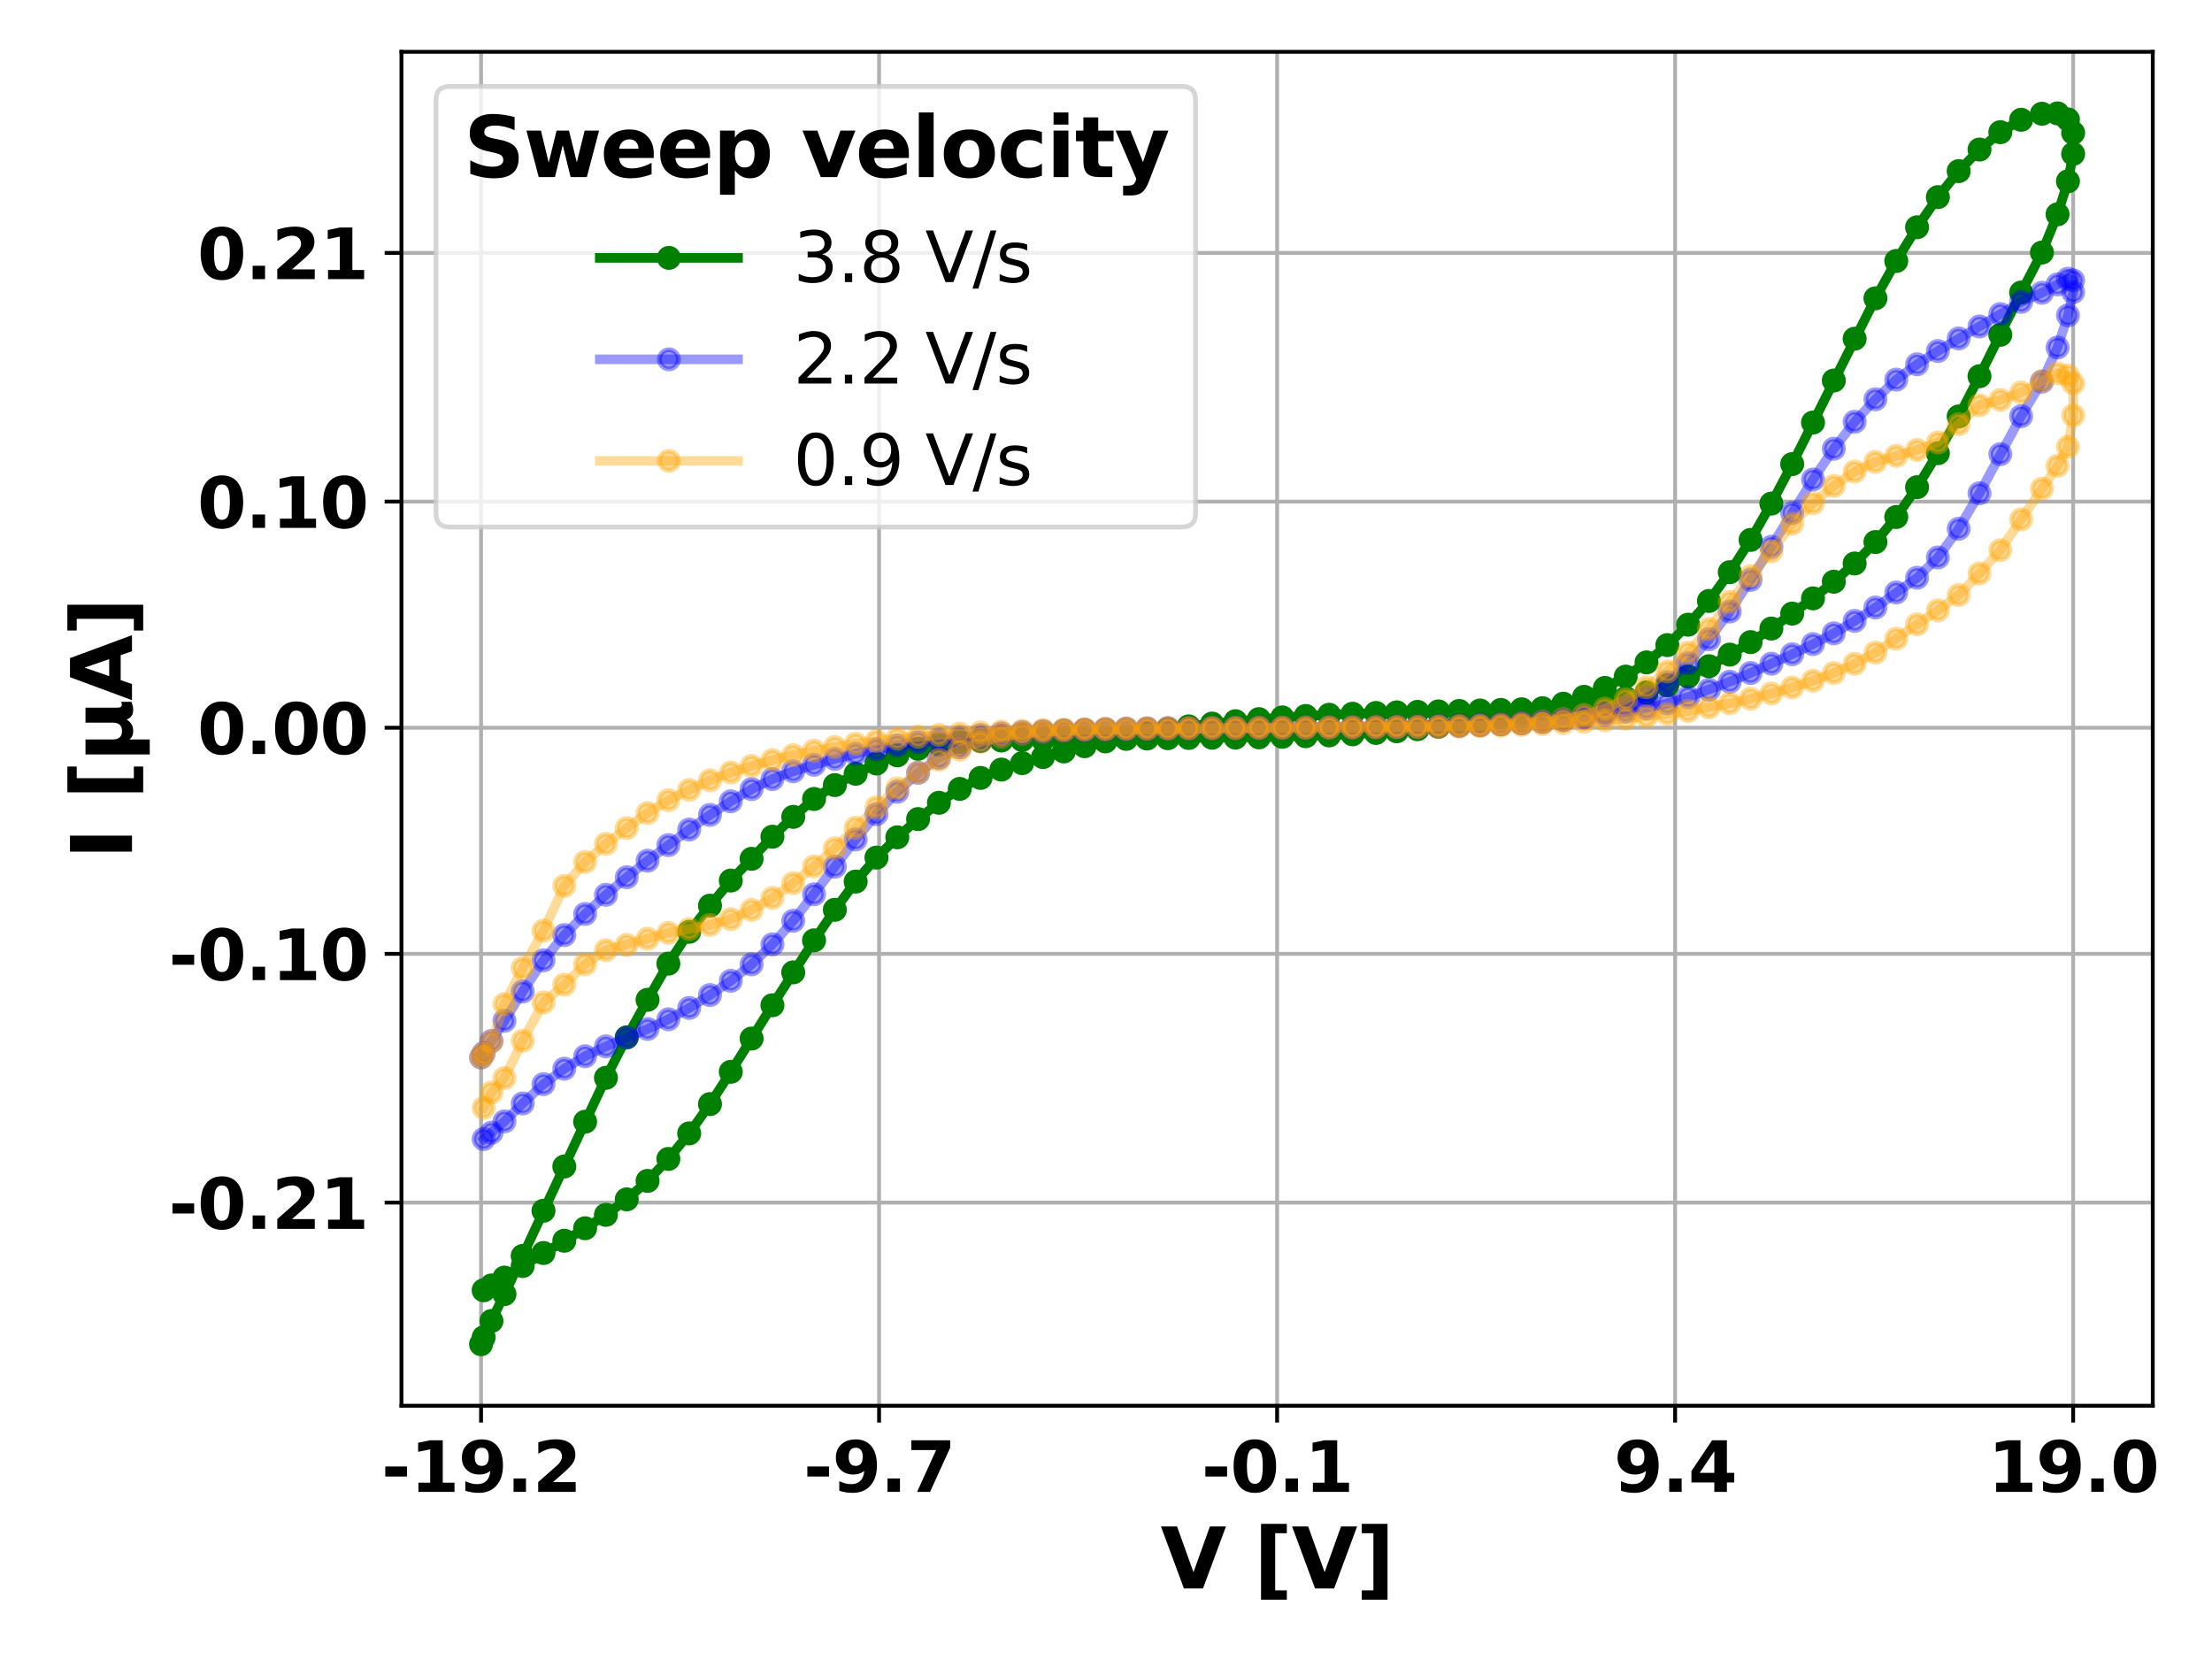 <?xml version="1.0" encoding="utf-8" standalone="no"?>
<!DOCTYPE svg PUBLIC "-//W3C//DTD SVG 1.1//EN"
  "http://www.w3.org/Graphics/SVG/1.1/DTD/svg11.dtd">
<svg xmlns:xlink="http://www.w3.org/1999/xlink" width="460.8pt" height="345.6pt" viewBox="0 0 460.8 345.6" xmlns="http://www.w3.org/2000/svg" version="1.1">
 <defs>
  <style type="text/css">*{stroke-linejoin: round; stroke-linecap: butt}</style>
 </defs>
 <g id="figure_1">
  <g id="patch_1">
   <path d="M 0 345.6 
L 460.8 345.6 
L 460.8 0 
L 0 0 
z
" style="fill: #ffffff"/>
  </g>
  <g id="axes_1">
   <g id="patch_2">
    <path d="M 83.63 292.84 
L 448.458 292.84 
L 448.458 10.8 
L 83.63 10.8 
z
" style="fill: #ffffff"/>
   </g>
   <g id="matplotlib.axis_1">
    <g id="xtick_1">
     <g id="line2d_1">
      <path d="M 100.213 292.84 
L 100.213 10.8 
" clip-path="url(#p59c43f2c39)" style="fill: none; stroke: #b0b0b0; stroke-width: 0.8; stroke-linecap: square"/>
     </g>
     <g id="line2d_2">
      <defs>
       <path id="m899d05aece" d="M 0 0 
L 0 3.5 
" style="stroke: #000000; stroke-width: 0.8"/>
      </defs>
      <g>
       <use xlink:href="#m899d05aece" x="100.213" y="292.84" style="stroke: #000000; stroke-width: 0.8"/>
      </g>
     </g>
     <g id="text_1">
      <!-- -19.2 -->
      <g transform="translate(79.461 310.782) scale(0.144 -0.144)">
       <defs>
        <path id="DejaVuSans-Bold-2d" d="M 347 2297 
L 2309 2297 
L 2309 1388 
L 347 1388 
L 347 2297 
z
" transform="scale(0.016)"/>
        <path id="DejaVuSans-Bold-31" d="M 750 831 
L 1813 831 
L 1813 3847 
L 722 3622 
L 722 4441 
L 1806 4666 
L 2950 4666 
L 2950 831 
L 4013 831 
L 4013 0 
L 750 0 
L 750 831 
z
" transform="scale(0.016)"/>
        <path id="DejaVuSans-Bold-39" d="M 641 103 
L 641 966 
Q 928 831 1190 764 
Q 1453 697 1709 697 
Q 2247 697 2547 995 
Q 2847 1294 2900 1881 
Q 2688 1725 2447 1647 
Q 2206 1569 1925 1569 
Q 1209 1569 770 1986 
Q 331 2403 331 3084 
Q 331 3838 820 4291 
Q 1309 4744 2131 4744 
Q 3044 4744 3544 4128 
Q 4044 3513 4044 2388 
Q 4044 1231 3459 570 
Q 2875 -91 1856 -91 
Q 1528 -91 1228 -42 
Q 928 6 641 103 
z
M 2125 2350 
Q 2441 2350 2600 2554 
Q 2759 2759 2759 3169 
Q 2759 3575 2600 3781 
Q 2441 3988 2125 3988 
Q 1809 3988 1650 3781 
Q 1491 3575 1491 3169 
Q 1491 2759 1650 2554 
Q 1809 2350 2125 2350 
z
" transform="scale(0.016)"/>
        <path id="DejaVuSans-Bold-2e" d="M 653 1209 
L 1778 1209 
L 1778 0 
L 653 0 
L 653 1209 
z
" transform="scale(0.016)"/>
        <path id="DejaVuSans-Bold-32" d="M 1844 884 
L 3897 884 
L 3897 0 
L 506 0 
L 506 884 
L 2209 2388 
Q 2438 2594 2547 2791 
Q 2656 2988 2656 3200 
Q 2656 3528 2436 3728 
Q 2216 3928 1850 3928 
Q 1569 3928 1234 3808 
Q 900 3688 519 3450 
L 519 4475 
Q 925 4609 1322 4679 
Q 1719 4750 2100 4750 
Q 2938 4750 3402 4381 
Q 3866 4013 3866 3353 
Q 3866 2972 3669 2642 
Q 3472 2313 2841 1759 
L 1844 884 
z
" transform="scale(0.016)"/>
       </defs>
       <use xlink:href="#DejaVuSans-Bold-2d"/>
       <use xlink:href="#DejaVuSans-Bold-31" x="41.504"/>
       <use xlink:href="#DejaVuSans-Bold-39" x="111.084"/>
       <use xlink:href="#DejaVuSans-Bold-2e" x="180.664"/>
       <use xlink:href="#DejaVuSans-Bold-32" x="218.652"/>
      </g>
     </g>
    </g>
    <g id="xtick_2">
     <g id="line2d_3">
      <path d="M 183.128 292.84 
L 183.128 10.8 
" clip-path="url(#p59c43f2c39)" style="fill: none; stroke: #b0b0b0; stroke-width: 0.8; stroke-linecap: square"/>
     </g>
     <g id="line2d_4">
      <g>
       <use xlink:href="#m899d05aece" x="183.128" y="292.84" style="stroke: #000000; stroke-width: 0.8"/>
      </g>
     </g>
     <g id="text_2">
      <!-- -9.7 -->
      <g transform="translate(167.386 310.782) scale(0.144 -0.144)">
       <defs>
        <path id="DejaVuSans-Bold-37" d="M 428 4666 
L 3944 4666 
L 3944 3988 
L 2125 0 
L 953 0 
L 2675 3781 
L 428 3781 
L 428 4666 
z
" transform="scale(0.016)"/>
       </defs>
       <use xlink:href="#DejaVuSans-Bold-2d"/>
       <use xlink:href="#DejaVuSans-Bold-39" x="41.504"/>
       <use xlink:href="#DejaVuSans-Bold-2e" x="111.084"/>
       <use xlink:href="#DejaVuSans-Bold-37" x="149.072"/>
      </g>
     </g>
    </g>
    <g id="xtick_3">
     <g id="line2d_5">
      <path d="M 266.044 292.84 
L 266.044 10.8 
" clip-path="url(#p59c43f2c39)" style="fill: none; stroke: #b0b0b0; stroke-width: 0.8; stroke-linecap: square"/>
     </g>
     <g id="line2d_6">
      <g>
       <use xlink:href="#m899d05aece" x="266.044" y="292.84" style="stroke: #000000; stroke-width: 0.8"/>
      </g>
     </g>
     <g id="text_3">
      <!-- -0.1 -->
      <g transform="translate(250.302 310.782) scale(0.144 -0.144)">
       <defs>
        <path id="DejaVuSans-Bold-30" d="M 2944 2338 
Q 2944 3213 2780 3570 
Q 2616 3928 2228 3928 
Q 1841 3928 1675 3570 
Q 1509 3213 1509 2338 
Q 1509 1453 1675 1090 
Q 1841 728 2228 728 
Q 2613 728 2778 1090 
Q 2944 1453 2944 2338 
z
M 4147 2328 
Q 4147 1169 3647 539 
Q 3147 -91 2228 -91 
Q 1306 -91 806 539 
Q 306 1169 306 2328 
Q 306 3491 806 4120 
Q 1306 4750 2228 4750 
Q 3147 4750 3647 4120 
Q 4147 3491 4147 2328 
z
" transform="scale(0.016)"/>
       </defs>
       <use xlink:href="#DejaVuSans-Bold-2d"/>
       <use xlink:href="#DejaVuSans-Bold-30" x="41.504"/>
       <use xlink:href="#DejaVuSans-Bold-2e" x="111.084"/>
       <use xlink:href="#DejaVuSans-Bold-31" x="149.072"/>
      </g>
     </g>
    </g>
    <g id="xtick_4">
     <g id="line2d_7">
      <path d="M 348.959 292.84 
L 348.959 10.8 
" clip-path="url(#p59c43f2c39)" style="fill: none; stroke: #b0b0b0; stroke-width: 0.8; stroke-linecap: square"/>
     </g>
     <g id="line2d_8">
      <g>
       <use xlink:href="#m899d05aece" x="348.959" y="292.84" style="stroke: #000000; stroke-width: 0.8"/>
      </g>
     </g>
     <g id="text_4">
      <!-- 9.4 -->
      <g transform="translate(336.205 310.782) scale(0.144 -0.144)">
       <defs>
        <path id="DejaVuSans-Bold-34" d="M 2356 3675 
L 1038 1722 
L 2356 1722 
L 2356 3675 
z
M 2156 4666 
L 3494 4666 
L 3494 1722 
L 4159 1722 
L 4159 850 
L 3494 850 
L 3494 0 
L 2356 0 
L 2356 850 
L 288 850 
L 288 1881 
L 2156 4666 
z
" transform="scale(0.016)"/>
       </defs>
       <use xlink:href="#DejaVuSans-Bold-39"/>
       <use xlink:href="#DejaVuSans-Bold-2e" x="69.58"/>
       <use xlink:href="#DejaVuSans-Bold-34" x="107.568"/>
      </g>
     </g>
    </g>
    <g id="xtick_5">
     <g id="line2d_9">
      <path d="M 431.875 292.84 
L 431.875 10.8 
" clip-path="url(#p59c43f2c39)" style="fill: none; stroke: #b0b0b0; stroke-width: 0.8; stroke-linecap: square"/>
     </g>
     <g id="line2d_10">
      <g>
       <use xlink:href="#m899d05aece" x="431.875" y="292.84" style="stroke: #000000; stroke-width: 0.8"/>
      </g>
     </g>
     <g id="text_5">
      <!-- 19.0 -->
      <g transform="translate(414.111 310.782) scale(0.144 -0.144)">
       <use xlink:href="#DejaVuSans-Bold-31"/>
       <use xlink:href="#DejaVuSans-Bold-39" x="69.58"/>
       <use xlink:href="#DejaVuSans-Bold-2e" x="139.16"/>
       <use xlink:href="#DejaVuSans-Bold-30" x="177.148"/>
      </g>
     </g>
    </g>
    <g id="text_6">
     <!-- V [V] -->
     <g transform="translate(241.765 330.907) scale(0.173 -0.173)">
      <defs>
       <path id="DejaVuSans-Bold-56" d="M 31 4666 
L 1241 4666 
L 2478 1222 
L 3713 4666 
L 4922 4666 
L 3194 0 
L 1759 0 
L 31 4666 
z
" transform="scale(0.016)"/>
       <path id="DejaVuSans-Bold-20" transform="scale(0.016)"/>
       <path id="DejaVuSans-Bold-5b" d="M 550 4863 
L 2491 4863 
L 2491 4159 
L 1613 4159 
L 1613 -141 
L 2491 -141 
L 2491 -844 
L 550 -844 
L 550 4863 
z
" transform="scale(0.016)"/>
       <path id="DejaVuSans-Bold-5d" d="M 2375 -844 
L 434 -844 
L 434 -141 
L 1313 -141 
L 1313 4159 
L 434 4159 
L 434 4863 
L 2375 4863 
L 2375 -844 
z
" transform="scale(0.016)"/>
      </defs>
      <use xlink:href="#DejaVuSans-Bold-56"/>
      <use xlink:href="#DejaVuSans-Bold-20" x="77.393"/>
      <use xlink:href="#DejaVuSans-Bold-5b" x="112.207"/>
      <use xlink:href="#DejaVuSans-Bold-56" x="157.91"/>
      <use xlink:href="#DejaVuSans-Bold-5d" x="235.303"/>
     </g>
    </g>
   </g>
   <g id="matplotlib.axis_2">
    <g id="ytick_1">
     <g id="line2d_11">
      <path d="M 83.63 52.68 
L 448.458 52.68 
" clip-path="url(#p59c43f2c39)" style="fill: none; stroke: #b0b0b0; stroke-width: 0.8; stroke-linecap: square"/>
     </g>
     <g id="line2d_12">
      <defs>
       <path id="md99db06435" d="M 0 0 
L -3.5 0 
" style="stroke: #000000; stroke-width: 0.8"/>
      </defs>
      <g>
       <use xlink:href="#md99db06435" x="83.63" y="52.68" style="stroke: #000000; stroke-width: 0.8"/>
      </g>
     </g>
     <g id="text_7">
      <!-- 0.21 -->
      <g transform="translate(41.102 58.151) scale(0.144 -0.144)">
       <use xlink:href="#DejaVuSans-Bold-30"/>
       <use xlink:href="#DejaVuSans-Bold-2e" x="69.58"/>
       <use xlink:href="#DejaVuSans-Bold-32" x="107.568"/>
       <use xlink:href="#DejaVuSans-Bold-31" x="177.148"/>
      </g>
     </g>
    </g>
    <g id="ytick_2">
     <g id="line2d_13">
      <path d="M 83.63 104.495 
L 448.458 104.495 
" clip-path="url(#p59c43f2c39)" style="fill: none; stroke: #b0b0b0; stroke-width: 0.8; stroke-linecap: square"/>
     </g>
     <g id="line2d_14">
      <g>
       <use xlink:href="#md99db06435" x="83.63" y="104.495" style="stroke: #000000; stroke-width: 0.8"/>
      </g>
     </g>
     <g id="text_8">
      <!-- 0.10 -->
      <g transform="translate(41.102 109.966) scale(0.144 -0.144)">
       <use xlink:href="#DejaVuSans-Bold-30"/>
       <use xlink:href="#DejaVuSans-Bold-2e" x="69.58"/>
       <use xlink:href="#DejaVuSans-Bold-31" x="107.568"/>
       <use xlink:href="#DejaVuSans-Bold-30" x="177.148"/>
      </g>
     </g>
    </g>
    <g id="ytick_3">
     <g id="line2d_15">
      <path d="M 83.63 151.6 
L 448.458 151.6 
" clip-path="url(#p59c43f2c39)" style="fill: none; stroke: #b0b0b0; stroke-width: 0.8; stroke-linecap: square"/>
     </g>
     <g id="line2d_16">
      <g>
       <use xlink:href="#md99db06435" x="83.63" y="151.6" style="stroke: #000000; stroke-width: 0.8"/>
      </g>
     </g>
     <g id="text_9">
      <!-- 0.00 -->
      <g transform="translate(41.102 157.07) scale(0.144 -0.144)">
       <use xlink:href="#DejaVuSans-Bold-30"/>
       <use xlink:href="#DejaVuSans-Bold-2e" x="69.58"/>
       <use xlink:href="#DejaVuSans-Bold-30" x="107.568"/>
       <use xlink:href="#DejaVuSans-Bold-30" x="177.148"/>
      </g>
     </g>
    </g>
    <g id="ytick_4">
     <g id="line2d_17">
      <path d="M 83.63 198.704 
L 448.458 198.704 
" clip-path="url(#p59c43f2c39)" style="fill: none; stroke: #b0b0b0; stroke-width: 0.8; stroke-linecap: square"/>
     </g>
     <g id="line2d_18">
      <g>
       <use xlink:href="#md99db06435" x="83.63" y="198.704" style="stroke: #000000; stroke-width: 0.8"/>
      </g>
     </g>
     <g id="text_10">
      <!-- -0.10 -->
      <g transform="translate(35.127 204.175) scale(0.144 -0.144)">
       <use xlink:href="#DejaVuSans-Bold-2d"/>
       <use xlink:href="#DejaVuSans-Bold-30" x="41.504"/>
       <use xlink:href="#DejaVuSans-Bold-2e" x="111.084"/>
       <use xlink:href="#DejaVuSans-Bold-31" x="149.072"/>
       <use xlink:href="#DejaVuSans-Bold-30" x="218.652"/>
      </g>
     </g>
    </g>
    <g id="ytick_5">
     <g id="line2d_19">
      <path d="M 83.63 250.52 
L 448.458 250.52 
" clip-path="url(#p59c43f2c39)" style="fill: none; stroke: #b0b0b0; stroke-width: 0.8; stroke-linecap: square"/>
     </g>
     <g id="line2d_20">
      <g>
       <use xlink:href="#md99db06435" x="83.63" y="250.52" style="stroke: #000000; stroke-width: 0.8"/>
      </g>
     </g>
     <g id="text_11">
      <!-- -0.21 -->
      <g transform="translate(35.127 255.99) scale(0.144 -0.144)">
       <use xlink:href="#DejaVuSans-Bold-2d"/>
       <use xlink:href="#DejaVuSans-Bold-30" x="41.504"/>
       <use xlink:href="#DejaVuSans-Bold-2e" x="111.084"/>
       <use xlink:href="#DejaVuSans-Bold-32" x="149.072"/>
       <use xlink:href="#DejaVuSans-Bold-31" x="218.652"/>
      </g>
     </g>
    </g>
    <g id="text_12">
     <!-- I [$\mathbf{\mu}$A] -->
     <g transform="translate(27.498 179.036) rotate(-90) scale(0.173 -0.173)">
      <defs>
       <path id="DejaVuSans-Bold-49" d="M 588 4666 
L 1791 4666 
L 1791 0 
L 588 0 
L 588 4666 
z
" transform="scale(0.016)"/>
       <path id="DejaVuSans-Bold-3bc" d="M 544 -1338 
L 544 3500 
L 1672 3500 
L 1672 1466 
Q 1672 1103 1828 926 
Q 1984 750 2303 750 
Q 2625 750 2781 926 
Q 2938 1103 2938 1466 
L 2938 3500 
L 4063 3500 
L 4063 1159 
Q 4063 938 4114 850 
Q 4166 763 4288 763 
Q 4344 763 4395 778 
Q 4447 794 4506 831 
L 4506 50 
Q 4341 -22 4195 -56 
Q 4050 -91 3909 -91 
Q 3631 -91 3454 26 
Q 3278 144 3169 403 
Q 3022 156 2811 32 
Q 2600 -91 2322 -91 
Q 2091 -91 1928 -17 
Q 1766 56 1672 206 
L 1672 -1338 
L 544 -1338 
z
" transform="scale(0.016)"/>
       <path id="DejaVuSans-Bold-41" d="M 3419 850 
L 1538 850 
L 1241 0 
L 31 0 
L 1759 4666 
L 3194 4666 
L 4922 0 
L 3713 0 
L 3419 850 
z
M 1838 1716 
L 3116 1716 
L 2478 3572 
L 1838 1716 
z
" transform="scale(0.016)"/>
      </defs>
      <use xlink:href="#DejaVuSans-Bold-49" transform="translate(0 0.016)"/>
      <use xlink:href="#DejaVuSans-Bold-20" transform="translate(37.207 0.016)"/>
      <use xlink:href="#DejaVuSans-Bold-5b" transform="translate(72.021 0.016)"/>
      <use xlink:href="#DejaVuSans-Bold-3bc" transform="translate(117.725 0.016)"/>
      <use xlink:href="#DejaVuSans-Bold-41" transform="translate(191.309 0.016)"/>
      <use xlink:href="#DejaVuSans-Bold-5d" transform="translate(268.701 0.016)"/>
     </g>
    </g>
   </g>
   <g id="line2d_21">
    <path d="M 100.213 280.02 
L 100.755 278.584 
L 108.884 261.632 
L 117.555 242.999 
L 126.226 224.531 
L 130.561 216.096 
L 134.897 208.276 
L 139.232 200.744 
L 143.568 194.11 
L 147.903 188.667 
L 152.238 183.436 
L 160.909 174.301 
L 165.245 170.164 
L 169.58 166.438 
L 173.916 163.549 
L 178.251 161.189 
L 182.587 159.055 
L 186.922 157.358 
L 191.257 155.992 
L 195.593 155.122 
L 199.928 154.58 
L 208.599 154.258 
L 221.606 154.056 
L 234.612 153.92 
L 252.496 153.68 
L 267.128 153.493 
L 276.882 153.197 
L 286.637 152.686 
L 295.308 151.901 
L 303.979 150.813 
L 312.65 149.398 
L 321.321 147.626 
L 325.656 146.595 
L 329.992 145.162 
L 334.327 143.308 
L 338.663 140.948 
L 342.998 137.988 
L 347.333 134.39 
L 351.669 130.132 
L 356.004 125.191 
L 360.34 119.195 
L 364.675 112.472 
L 369.011 104.901 
L 373.346 96.677 
L 390.688 62.147 
L 395.023 54.365 
L 399.359 47.342 
L 403.694 41.064 
L 408.03 35.646 
L 412.365 31.153 
L 416.701 27.535 
L 421.036 24.952 
L 425.371 23.692 
L 428.623 23.62 
L 430.791 24.88 
L 431.875 27.675 
L 431.875 32.06 
L 430.791 37.772 
L 428.623 44.647 
L 425.371 52.608 
L 421.036 60.944 
L 412.365 78.371 
L 408.03 86.752 
L 403.694 94.406 
L 399.359 101.493 
L 395.023 107.7 
L 390.688 112.916 
L 386.352 117.382 
L 382.017 121.179 
L 377.682 124.652 
L 369.011 130.937 
L 364.675 133.767 
L 360.34 136.366 
L 356.004 138.79 
L 351.669 140.929 
L 347.333 142.761 
L 342.998 144.245 
L 338.663 145.403 
L 334.327 146.188 
L 325.656 147.224 
L 316.985 147.754 
L 299.644 148.194 
L 281.76 148.68 
L 272.005 149.149 
L 262.25 149.813 
L 252.496 150.734 
L 247.618 151.316 
L 238.947 152.706 
L 230.276 154.444 
L 221.606 156.535 
L 212.935 158.973 
L 208.599 160.316 
L 204.264 162.052 
L 199.928 164.343 
L 195.593 167.236 
L 191.257 170.63 
L 186.922 174.429 
L 182.587 178.656 
L 178.251 183.651 
L 173.916 189.526 
L 169.58 195.894 
L 160.909 209.412 
L 152.238 223.273 
L 147.903 230.003 
L 143.568 236.106 
L 139.232 241.426 
L 134.897 246.002 
L 130.561 249.85 
L 126.226 253.071 
L 121.89 255.869 
L 108.884 263.735 
L 100.755 268.791 
L 100.755 268.791 
" clip-path="url(#p59c43f2c39)" style="fill: none; stroke: #008000; stroke-width: 2; stroke-linecap: square"/>
    <defs>
     <path id="ma041ee6872" d="M 0 2 
C 0.53 2 1.039 1.789 1.414 1.414 
C 1.789 1.039 2 0.53 2 0 
C 2 -0.53 1.789 -1.039 1.414 -1.414 
C 1.039 -1.789 0.53 -2 0 -2 
C -0.53 -2 -1.039 -1.789 -1.414 -1.414 
C -1.789 -1.039 -2 -0.53 -2 0 
C -2 0.53 -1.789 1.039 -1.414 1.414 
C -1.039 1.789 -0.53 2 0 2 
z
" style="stroke: #008000"/>
    </defs>
    <g clip-path="url(#p59c43f2c39)">
     <use xlink:href="#ma041ee6872" x="100.213" y="280.02" style="fill: #008000; stroke: #008000"/>
     <use xlink:href="#ma041ee6872" x="100.755" y="278.584" style="fill: #008000; stroke: #008000"/>
     <use xlink:href="#ma041ee6872" x="102.381" y="275.186" style="fill: #008000; stroke: #008000"/>
     <use xlink:href="#ma041ee6872" x="105.09" y="269.594" style="fill: #008000; stroke: #008000"/>
     <use xlink:href="#ma041ee6872" x="108.884" y="261.632" style="fill: #008000; stroke: #008000"/>
     <use xlink:href="#ma041ee6872" x="113.219" y="252.217" style="fill: #008000; stroke: #008000"/>
     <use xlink:href="#ma041ee6872" x="117.555" y="242.999" style="fill: #008000; stroke: #008000"/>
     <use xlink:href="#ma041ee6872" x="121.89" y="233.675" style="fill: #008000; stroke: #008000"/>
     <use xlink:href="#ma041ee6872" x="126.226" y="224.531" style="fill: #008000; stroke: #008000"/>
     <use xlink:href="#ma041ee6872" x="130.561" y="216.096" style="fill: #008000; stroke: #008000"/>
     <use xlink:href="#ma041ee6872" x="134.897" y="208.276" style="fill: #008000; stroke: #008000"/>
     <use xlink:href="#ma041ee6872" x="139.232" y="200.744" style="fill: #008000; stroke: #008000"/>
     <use xlink:href="#ma041ee6872" x="143.568" y="194.11" style="fill: #008000; stroke: #008000"/>
     <use xlink:href="#ma041ee6872" x="147.903" y="188.667" style="fill: #008000; stroke: #008000"/>
     <use xlink:href="#ma041ee6872" x="152.238" y="183.436" style="fill: #008000; stroke: #008000"/>
     <use xlink:href="#ma041ee6872" x="156.574" y="178.905" style="fill: #008000; stroke: #008000"/>
     <use xlink:href="#ma041ee6872" x="160.909" y="174.301" style="fill: #008000; stroke: #008000"/>
     <use xlink:href="#ma041ee6872" x="165.245" y="170.164" style="fill: #008000; stroke: #008000"/>
     <use xlink:href="#ma041ee6872" x="169.58" y="166.438" style="fill: #008000; stroke: #008000"/>
     <use xlink:href="#ma041ee6872" x="173.916" y="163.549" style="fill: #008000; stroke: #008000"/>
     <use xlink:href="#ma041ee6872" x="178.251" y="161.189" style="fill: #008000; stroke: #008000"/>
     <use xlink:href="#ma041ee6872" x="182.587" y="159.055" style="fill: #008000; stroke: #008000"/>
     <use xlink:href="#ma041ee6872" x="186.922" y="157.358" style="fill: #008000; stroke: #008000"/>
     <use xlink:href="#ma041ee6872" x="191.257" y="155.992" style="fill: #008000; stroke: #008000"/>
     <use xlink:href="#ma041ee6872" x="195.593" y="155.122" style="fill: #008000; stroke: #008000"/>
     <use xlink:href="#ma041ee6872" x="199.928" y="154.58" style="fill: #008000; stroke: #008000"/>
     <use xlink:href="#ma041ee6872" x="204.264" y="154.365" style="fill: #008000; stroke: #008000"/>
     <use xlink:href="#ma041ee6872" x="208.599" y="154.258" style="fill: #008000; stroke: #008000"/>
     <use xlink:href="#ma041ee6872" x="212.935" y="154.157" style="fill: #008000; stroke: #008000"/>
     <use xlink:href="#ma041ee6872" x="217.27" y="154.083" style="fill: #008000; stroke: #008000"/>
     <use xlink:href="#ma041ee6872" x="221.606" y="154.056" style="fill: #008000; stroke: #008000"/>
     <use xlink:href="#ma041ee6872" x="225.941" y="154.04" style="fill: #008000; stroke: #008000"/>
     <use xlink:href="#ma041ee6872" x="230.276" y="154.015" style="fill: #008000; stroke: #008000"/>
     <use xlink:href="#ma041ee6872" x="234.612" y="153.92" style="fill: #008000; stroke: #008000"/>
     <use xlink:href="#ma041ee6872" x="238.947" y="153.846" style="fill: #008000; stroke: #008000"/>
     <use xlink:href="#ma041ee6872" x="243.283" y="153.783" style="fill: #008000; stroke: #008000"/>
     <use xlink:href="#ma041ee6872" x="247.618" y="153.732" style="fill: #008000; stroke: #008000"/>
     <use xlink:href="#ma041ee6872" x="252.496" y="153.68" style="fill: #008000; stroke: #008000"/>
     <use xlink:href="#ma041ee6872" x="257.373" y="153.655" style="fill: #008000; stroke: #008000"/>
     <use xlink:href="#ma041ee6872" x="262.25" y="153.601" style="fill: #008000; stroke: #008000"/>
     <use xlink:href="#ma041ee6872" x="267.128" y="153.493" style="fill: #008000; stroke: #008000"/>
     <use xlink:href="#ma041ee6872" x="272.005" y="153.367" style="fill: #008000; stroke: #008000"/>
     <use xlink:href="#ma041ee6872" x="276.882" y="153.197" style="fill: #008000; stroke: #008000"/>
     <use xlink:href="#ma041ee6872" x="281.76" y="152.972" style="fill: #008000; stroke: #008000"/>
     <use xlink:href="#ma041ee6872" x="286.637" y="152.686" style="fill: #008000; stroke: #008000"/>
     <use xlink:href="#ma041ee6872" x="290.973" y="152.341" style="fill: #008000; stroke: #008000"/>
     <use xlink:href="#ma041ee6872" x="295.308" y="151.901" style="fill: #008000; stroke: #008000"/>
     <use xlink:href="#ma041ee6872" x="299.644" y="151.39" style="fill: #008000; stroke: #008000"/>
     <use xlink:href="#ma041ee6872" x="303.979" y="150.813" style="fill: #008000; stroke: #008000"/>
     <use xlink:href="#ma041ee6872" x="308.314" y="150.148" style="fill: #008000; stroke: #008000"/>
     <use xlink:href="#ma041ee6872" x="312.65" y="149.398" style="fill: #008000; stroke: #008000"/>
     <use xlink:href="#ma041ee6872" x="316.985" y="148.559" style="fill: #008000; stroke: #008000"/>
     <use xlink:href="#ma041ee6872" x="321.321" y="147.626" style="fill: #008000; stroke: #008000"/>
     <use xlink:href="#ma041ee6872" x="325.656" y="146.595" style="fill: #008000; stroke: #008000"/>
     <use xlink:href="#ma041ee6872" x="329.992" y="145.162" style="fill: #008000; stroke: #008000"/>
     <use xlink:href="#ma041ee6872" x="334.327" y="143.308" style="fill: #008000; stroke: #008000"/>
     <use xlink:href="#ma041ee6872" x="338.663" y="140.948" style="fill: #008000; stroke: #008000"/>
     <use xlink:href="#ma041ee6872" x="342.998" y="137.988" style="fill: #008000; stroke: #008000"/>
     <use xlink:href="#ma041ee6872" x="347.333" y="134.39" style="fill: #008000; stroke: #008000"/>
     <use xlink:href="#ma041ee6872" x="351.669" y="130.132" style="fill: #008000; stroke: #008000"/>
     <use xlink:href="#ma041ee6872" x="356.004" y="125.191" style="fill: #008000; stroke: #008000"/>
     <use xlink:href="#ma041ee6872" x="360.34" y="119.195" style="fill: #008000; stroke: #008000"/>
     <use xlink:href="#ma041ee6872" x="364.675" y="112.472" style="fill: #008000; stroke: #008000"/>
     <use xlink:href="#ma041ee6872" x="369.011" y="104.901" style="fill: #008000; stroke: #008000"/>
     <use xlink:href="#ma041ee6872" x="373.346" y="96.677" style="fill: #008000; stroke: #008000"/>
     <use xlink:href="#ma041ee6872" x="377.682" y="88.024" style="fill: #008000; stroke: #008000"/>
     <use xlink:href="#ma041ee6872" x="382.017" y="79.271" style="fill: #008000; stroke: #008000"/>
     <use xlink:href="#ma041ee6872" x="386.352" y="70.563" style="fill: #008000; stroke: #008000"/>
     <use xlink:href="#ma041ee6872" x="390.688" y="62.147" style="fill: #008000; stroke: #008000"/>
     <use xlink:href="#ma041ee6872" x="395.023" y="54.365" style="fill: #008000; stroke: #008000"/>
     <use xlink:href="#ma041ee6872" x="399.359" y="47.342" style="fill: #008000; stroke: #008000"/>
     <use xlink:href="#ma041ee6872" x="403.694" y="41.064" style="fill: #008000; stroke: #008000"/>
     <use xlink:href="#ma041ee6872" x="408.03" y="35.646" style="fill: #008000; stroke: #008000"/>
     <use xlink:href="#ma041ee6872" x="412.365" y="31.153" style="fill: #008000; stroke: #008000"/>
     <use xlink:href="#ma041ee6872" x="416.701" y="27.535" style="fill: #008000; stroke: #008000"/>
     <use xlink:href="#ma041ee6872" x="421.036" y="24.952" style="fill: #008000; stroke: #008000"/>
     <use xlink:href="#ma041ee6872" x="425.371" y="23.692" style="fill: #008000; stroke: #008000"/>
     <use xlink:href="#ma041ee6872" x="428.623" y="23.62" style="fill: #008000; stroke: #008000"/>
     <use xlink:href="#ma041ee6872" x="430.791" y="24.88" style="fill: #008000; stroke: #008000"/>
     <use xlink:href="#ma041ee6872" x="431.875" y="27.675" style="fill: #008000; stroke: #008000"/>
     <use xlink:href="#ma041ee6872" x="431.875" y="32.06" style="fill: #008000; stroke: #008000"/>
     <use xlink:href="#ma041ee6872" x="430.791" y="37.772" style="fill: #008000; stroke: #008000"/>
     <use xlink:href="#ma041ee6872" x="428.623" y="44.647" style="fill: #008000; stroke: #008000"/>
     <use xlink:href="#ma041ee6872" x="425.371" y="52.608" style="fill: #008000; stroke: #008000"/>
     <use xlink:href="#ma041ee6872" x="421.036" y="60.944" style="fill: #008000; stroke: #008000"/>
     <use xlink:href="#ma041ee6872" x="416.701" y="69.745" style="fill: #008000; stroke: #008000"/>
     <use xlink:href="#ma041ee6872" x="412.365" y="78.371" style="fill: #008000; stroke: #008000"/>
     <use xlink:href="#ma041ee6872" x="408.03" y="86.752" style="fill: #008000; stroke: #008000"/>
     <use xlink:href="#ma041ee6872" x="403.694" y="94.406" style="fill: #008000; stroke: #008000"/>
     <use xlink:href="#ma041ee6872" x="399.359" y="101.493" style="fill: #008000; stroke: #008000"/>
     <use xlink:href="#ma041ee6872" x="395.023" y="107.7" style="fill: #008000; stroke: #008000"/>
     <use xlink:href="#ma041ee6872" x="390.688" y="112.916" style="fill: #008000; stroke: #008000"/>
     <use xlink:href="#ma041ee6872" x="386.352" y="117.382" style="fill: #008000; stroke: #008000"/>
     <use xlink:href="#ma041ee6872" x="382.017" y="121.179" style="fill: #008000; stroke: #008000"/>
     <use xlink:href="#ma041ee6872" x="377.682" y="124.652" style="fill: #008000; stroke: #008000"/>
     <use xlink:href="#ma041ee6872" x="373.346" y="127.823" style="fill: #008000; stroke: #008000"/>
     <use xlink:href="#ma041ee6872" x="369.011" y="130.937" style="fill: #008000; stroke: #008000"/>
     <use xlink:href="#ma041ee6872" x="364.675" y="133.767" style="fill: #008000; stroke: #008000"/>
     <use xlink:href="#ma041ee6872" x="360.34" y="136.366" style="fill: #008000; stroke: #008000"/>
     <use xlink:href="#ma041ee6872" x="356.004" y="138.79" style="fill: #008000; stroke: #008000"/>
     <use xlink:href="#ma041ee6872" x="351.669" y="140.929" style="fill: #008000; stroke: #008000"/>
     <use xlink:href="#ma041ee6872" x="347.333" y="142.761" style="fill: #008000; stroke: #008000"/>
     <use xlink:href="#ma041ee6872" x="342.998" y="144.245" style="fill: #008000; stroke: #008000"/>
     <use xlink:href="#ma041ee6872" x="338.663" y="145.403" style="fill: #008000; stroke: #008000"/>
     <use xlink:href="#ma041ee6872" x="334.327" y="146.188" style="fill: #008000; stroke: #008000"/>
     <use xlink:href="#ma041ee6872" x="329.992" y="146.729" style="fill: #008000; stroke: #008000"/>
     <use xlink:href="#ma041ee6872" x="325.656" y="147.224" style="fill: #008000; stroke: #008000"/>
     <use xlink:href="#ma041ee6872" x="321.321" y="147.537" style="fill: #008000; stroke: #008000"/>
     <use xlink:href="#ma041ee6872" x="316.985" y="147.754" style="fill: #008000; stroke: #008000"/>
     <use xlink:href="#ma041ee6872" x="312.65" y="147.889" style="fill: #008000; stroke: #008000"/>
     <use xlink:href="#ma041ee6872" x="308.314" y="148.005" style="fill: #008000; stroke: #008000"/>
     <use xlink:href="#ma041ee6872" x="303.979" y="148.104" style="fill: #008000; stroke: #008000"/>
     <use xlink:href="#ma041ee6872" x="299.644" y="148.194" style="fill: #008000; stroke: #008000"/>
     <use xlink:href="#ma041ee6872" x="295.308" y="148.29" style="fill: #008000; stroke: #008000"/>
     <use xlink:href="#ma041ee6872" x="290.973" y="148.396" style="fill: #008000; stroke: #008000"/>
     <use xlink:href="#ma041ee6872" x="286.637" y="148.52" style="fill: #008000; stroke: #008000"/>
     <use xlink:href="#ma041ee6872" x="281.76" y="148.68" style="fill: #008000; stroke: #008000"/>
     <use xlink:href="#ma041ee6872" x="276.882" y="148.896" style="fill: #008000; stroke: #008000"/>
     <use xlink:href="#ma041ee6872" x="272.005" y="149.149" style="fill: #008000; stroke: #008000"/>
     <use xlink:href="#ma041ee6872" x="267.128" y="149.449" style="fill: #008000; stroke: #008000"/>
     <use xlink:href="#ma041ee6872" x="262.25" y="149.813" style="fill: #008000; stroke: #008000"/>
     <use xlink:href="#ma041ee6872" x="257.373" y="150.238" style="fill: #008000; stroke: #008000"/>
     <use xlink:href="#ma041ee6872" x="252.496" y="150.734" style="fill: #008000; stroke: #008000"/>
     <use xlink:href="#ma041ee6872" x="247.618" y="151.316" style="fill: #008000; stroke: #008000"/>
     <use xlink:href="#ma041ee6872" x="243.283" y="151.974" style="fill: #008000; stroke: #008000"/>
     <use xlink:href="#ma041ee6872" x="238.947" y="152.706" style="fill: #008000; stroke: #008000"/>
     <use xlink:href="#ma041ee6872" x="234.612" y="153.528" style="fill: #008000; stroke: #008000"/>
     <use xlink:href="#ma041ee6872" x="230.276" y="154.444" style="fill: #008000; stroke: #008000"/>
     <use xlink:href="#ma041ee6872" x="225.941" y="155.446" style="fill: #008000; stroke: #008000"/>
     <use xlink:href="#ma041ee6872" x="221.606" y="156.535" style="fill: #008000; stroke: #008000"/>
     <use xlink:href="#ma041ee6872" x="217.27" y="157.712" style="fill: #008000; stroke: #008000"/>
     <use xlink:href="#ma041ee6872" x="212.935" y="158.973" style="fill: #008000; stroke: #008000"/>
     <use xlink:href="#ma041ee6872" x="208.599" y="160.316" style="fill: #008000; stroke: #008000"/>
     <use xlink:href="#ma041ee6872" x="204.264" y="162.052" style="fill: #008000; stroke: #008000"/>
     <use xlink:href="#ma041ee6872" x="199.928" y="164.343" style="fill: #008000; stroke: #008000"/>
     <use xlink:href="#ma041ee6872" x="195.593" y="167.236" style="fill: #008000; stroke: #008000"/>
     <use xlink:href="#ma041ee6872" x="191.257" y="170.63" style="fill: #008000; stroke: #008000"/>
     <use xlink:href="#ma041ee6872" x="186.922" y="174.429" style="fill: #008000; stroke: #008000"/>
     <use xlink:href="#ma041ee6872" x="182.587" y="178.656" style="fill: #008000; stroke: #008000"/>
     <use xlink:href="#ma041ee6872" x="178.251" y="183.651" style="fill: #008000; stroke: #008000"/>
     <use xlink:href="#ma041ee6872" x="173.916" y="189.526" style="fill: #008000; stroke: #008000"/>
     <use xlink:href="#ma041ee6872" x="169.58" y="195.894" style="fill: #008000; stroke: #008000"/>
     <use xlink:href="#ma041ee6872" x="165.245" y="202.564" style="fill: #008000; stroke: #008000"/>
     <use xlink:href="#ma041ee6872" x="160.909" y="209.412" style="fill: #008000; stroke: #008000"/>
     <use xlink:href="#ma041ee6872" x="156.574" y="216.348" style="fill: #008000; stroke: #008000"/>
     <use xlink:href="#ma041ee6872" x="152.238" y="223.273" style="fill: #008000; stroke: #008000"/>
     <use xlink:href="#ma041ee6872" x="147.903" y="230.003" style="fill: #008000; stroke: #008000"/>
     <use xlink:href="#ma041ee6872" x="143.568" y="236.106" style="fill: #008000; stroke: #008000"/>
     <use xlink:href="#ma041ee6872" x="139.232" y="241.426" style="fill: #008000; stroke: #008000"/>
     <use xlink:href="#ma041ee6872" x="134.897" y="246.002" style="fill: #008000; stroke: #008000"/>
     <use xlink:href="#ma041ee6872" x="130.561" y="249.85" style="fill: #008000; stroke: #008000"/>
     <use xlink:href="#ma041ee6872" x="126.226" y="253.071" style="fill: #008000; stroke: #008000"/>
     <use xlink:href="#ma041ee6872" x="121.89" y="255.869" style="fill: #008000; stroke: #008000"/>
     <use xlink:href="#ma041ee6872" x="117.555" y="258.469" style="fill: #008000; stroke: #008000"/>
     <use xlink:href="#ma041ee6872" x="113.219" y="261.023" style="fill: #008000; stroke: #008000"/>
     <use xlink:href="#ma041ee6872" x="108.884" y="263.735" style="fill: #008000; stroke: #008000"/>
     <use xlink:href="#ma041ee6872" x="105.09" y="266.146" style="fill: #008000; stroke: #008000"/>
     <use xlink:href="#ma041ee6872" x="102.381" y="267.786" style="fill: #008000; stroke: #008000"/>
     <use xlink:href="#ma041ee6872" x="100.755" y="268.791" style="fill: #008000; stroke: #008000"/>
    </g>
   </g>
   <g id="line2d_22">
    <path d="M 100.213 220.297 
L 100.755 219.382 
L 105.09 212.642 
L 108.884 206.547 
L 113.219 200.052 
L 117.555 194.793 
L 121.89 190.394 
L 126.226 186.403 
L 130.561 182.742 
L 134.897 179.302 
L 143.568 172.807 
L 147.903 169.758 
L 152.238 166.928 
L 156.574 164.389 
L 160.909 162.307 
L 165.245 160.673 
L 169.58 159.319 
L 173.916 158.094 
L 178.251 157.026 
L 182.587 156.098 
L 186.922 155.29 
L 191.257 154.596 
L 199.928 153.546 
L 208.599 152.797 
L 217.27 152.307 
L 230.276 151.872 
L 247.618 151.632 
L 303.979 151.139 
L 316.985 150.699 
L 321.321 150.438 
L 325.656 150.039 
L 329.992 149.464 
L 334.327 148.483 
L 338.663 147.081 
L 342.998 145.063 
L 347.333 142.116 
L 351.669 138.154 
L 356.004 133.164 
L 360.34 127.394 
L 364.675 120.801 
L 373.346 106.853 
L 377.682 99.893 
L 382.017 93.48 
L 386.352 87.867 
L 390.688 83.184 
L 395.023 79.086 
L 399.359 75.891 
L 403.694 73.126 
L 412.365 68 
L 421.036 62.887 
L 425.371 60.995 
L 430.791 58.058 
L 431.875 58.411 
L 431.875 60.867 
L 430.791 65.692 
L 428.623 72.396 
L 425.371 79.491 
L 421.036 86.699 
L 412.365 102.752 
L 408.03 110.146 
L 403.694 116.131 
L 399.359 120.364 
L 390.688 126.564 
L 386.352 129.339 
L 382.017 131.938 
L 377.682 134.179 
L 373.346 136.291 
L 364.675 140.195 
L 360.34 142.018 
L 351.669 145.226 
L 347.333 146.526 
L 342.998 147.557 
L 334.327 148.921 
L 325.656 149.934 
L 316.985 150.642 
L 308.314 151.085 
L 295.308 151.455 
L 276.882 151.64 
L 234.612 151.998 
L 221.606 152.315 
L 212.935 152.823 
L 208.599 153.336 
L 204.264 154.238 
L 199.928 155.685 
L 195.593 157.908 
L 191.257 160.983 
L 186.922 164.939 
L 182.587 169.602 
L 178.251 174.876 
L 165.245 191.82 
L 160.909 196.72 
L 156.574 200.893 
L 152.238 204.318 
L 147.903 207.282 
L 143.568 209.98 
L 139.232 212.338 
L 134.897 214.353 
L 126.226 217.982 
L 121.89 220.031 
L 117.555 222.632 
L 113.219 225.844 
L 108.884 229.867 
L 105.09 233.603 
L 100.755 237.279 
L 100.755 237.279 
" clip-path="url(#p59c43f2c39)" style="fill: none; stroke: #0000ff; stroke-opacity: 0.4; stroke-width: 2; stroke-linecap: square"/>
    <defs>
     <path id="m4777e4e400" d="M 0 2 
C 0.53 2 1.039 1.789 1.414 1.414 
C 1.789 1.039 2 0.53 2 0 
C 2 -0.53 1.789 -1.039 1.414 -1.414 
C 1.039 -1.789 0.53 -2 0 -2 
C -0.53 -2 -1.039 -1.789 -1.414 -1.414 
C -1.789 -1.039 -2 -0.53 -2 0 
C -2 0.53 -1.789 1.039 -1.414 1.414 
C -1.039 1.789 -0.53 2 0 2 
z
" style="stroke: #0000ff; stroke-opacity: 0.4"/>
    </defs>
    <g clip-path="url(#p59c43f2c39)">
     <use xlink:href="#m4777e4e400" x="100.213" y="220.297" style="fill: #0000ff; fill-opacity: 0.4; stroke: #0000ff; stroke-opacity: 0.4"/>
     <use xlink:href="#m4777e4e400" x="100.755" y="219.382" style="fill: #0000ff; fill-opacity: 0.4; stroke: #0000ff; stroke-opacity: 0.4"/>
     <use xlink:href="#m4777e4e400" x="102.381" y="216.86" style="fill: #0000ff; fill-opacity: 0.4; stroke: #0000ff; stroke-opacity: 0.4"/>
     <use xlink:href="#m4777e4e400" x="105.09" y="212.642" style="fill: #0000ff; fill-opacity: 0.4; stroke: #0000ff; stroke-opacity: 0.4"/>
     <use xlink:href="#m4777e4e400" x="108.884" y="206.547" style="fill: #0000ff; fill-opacity: 0.4; stroke: #0000ff; stroke-opacity: 0.4"/>
     <use xlink:href="#m4777e4e400" x="113.219" y="200.052" style="fill: #0000ff; fill-opacity: 0.4; stroke: #0000ff; stroke-opacity: 0.4"/>
     <use xlink:href="#m4777e4e400" x="117.555" y="194.793" style="fill: #0000ff; fill-opacity: 0.4; stroke: #0000ff; stroke-opacity: 0.4"/>
     <use xlink:href="#m4777e4e400" x="121.89" y="190.394" style="fill: #0000ff; fill-opacity: 0.4; stroke: #0000ff; stroke-opacity: 0.4"/>
     <use xlink:href="#m4777e4e400" x="126.226" y="186.403" style="fill: #0000ff; fill-opacity: 0.4; stroke: #0000ff; stroke-opacity: 0.4"/>
     <use xlink:href="#m4777e4e400" x="130.561" y="182.742" style="fill: #0000ff; fill-opacity: 0.4; stroke: #0000ff; stroke-opacity: 0.4"/>
     <use xlink:href="#m4777e4e400" x="134.897" y="179.302" style="fill: #0000ff; fill-opacity: 0.4; stroke: #0000ff; stroke-opacity: 0.4"/>
     <use xlink:href="#m4777e4e400" x="139.232" y="176.048" style="fill: #0000ff; fill-opacity: 0.4; stroke: #0000ff; stroke-opacity: 0.4"/>
     <use xlink:href="#m4777e4e400" x="143.568" y="172.807" style="fill: #0000ff; fill-opacity: 0.4; stroke: #0000ff; stroke-opacity: 0.4"/>
     <use xlink:href="#m4777e4e400" x="147.903" y="169.758" style="fill: #0000ff; fill-opacity: 0.4; stroke: #0000ff; stroke-opacity: 0.4"/>
     <use xlink:href="#m4777e4e400" x="152.238" y="166.928" style="fill: #0000ff; fill-opacity: 0.4; stroke: #0000ff; stroke-opacity: 0.4"/>
     <use xlink:href="#m4777e4e400" x="156.574" y="164.389" style="fill: #0000ff; fill-opacity: 0.4; stroke: #0000ff; stroke-opacity: 0.4"/>
     <use xlink:href="#m4777e4e400" x="160.909" y="162.307" style="fill: #0000ff; fill-opacity: 0.4; stroke: #0000ff; stroke-opacity: 0.4"/>
     <use xlink:href="#m4777e4e400" x="165.245" y="160.673" style="fill: #0000ff; fill-opacity: 0.4; stroke: #0000ff; stroke-opacity: 0.4"/>
     <use xlink:href="#m4777e4e400" x="169.58" y="159.319" style="fill: #0000ff; fill-opacity: 0.4; stroke: #0000ff; stroke-opacity: 0.4"/>
     <use xlink:href="#m4777e4e400" x="173.916" y="158.094" style="fill: #0000ff; fill-opacity: 0.4; stroke: #0000ff; stroke-opacity: 0.4"/>
     <use xlink:href="#m4777e4e400" x="178.251" y="157.026" style="fill: #0000ff; fill-opacity: 0.4; stroke: #0000ff; stroke-opacity: 0.4"/>
     <use xlink:href="#m4777e4e400" x="182.587" y="156.098" style="fill: #0000ff; fill-opacity: 0.4; stroke: #0000ff; stroke-opacity: 0.4"/>
     <use xlink:href="#m4777e4e400" x="186.922" y="155.29" style="fill: #0000ff; fill-opacity: 0.4; stroke: #0000ff; stroke-opacity: 0.4"/>
     <use xlink:href="#m4777e4e400" x="191.257" y="154.596" style="fill: #0000ff; fill-opacity: 0.4; stroke: #0000ff; stroke-opacity: 0.4"/>
     <use xlink:href="#m4777e4e400" x="195.593" y="154.018" style="fill: #0000ff; fill-opacity: 0.4; stroke: #0000ff; stroke-opacity: 0.4"/>
     <use xlink:href="#m4777e4e400" x="199.928" y="153.546" style="fill: #0000ff; fill-opacity: 0.4; stroke: #0000ff; stroke-opacity: 0.4"/>
     <use xlink:href="#m4777e4e400" x="204.264" y="153.141" style="fill: #0000ff; fill-opacity: 0.4; stroke: #0000ff; stroke-opacity: 0.4"/>
     <use xlink:href="#m4777e4e400" x="208.599" y="152.797" style="fill: #0000ff; fill-opacity: 0.4; stroke: #0000ff; stroke-opacity: 0.4"/>
     <use xlink:href="#m4777e4e400" x="212.935" y="152.524" style="fill: #0000ff; fill-opacity: 0.4; stroke: #0000ff; stroke-opacity: 0.4"/>
     <use xlink:href="#m4777e4e400" x="217.27" y="152.307" style="fill: #0000ff; fill-opacity: 0.4; stroke: #0000ff; stroke-opacity: 0.4"/>
     <use xlink:href="#m4777e4e400" x="221.606" y="152.13" style="fill: #0000ff; fill-opacity: 0.4; stroke: #0000ff; stroke-opacity: 0.4"/>
     <use xlink:href="#m4777e4e400" x="225.941" y="151.987" style="fill: #0000ff; fill-opacity: 0.4; stroke: #0000ff; stroke-opacity: 0.4"/>
     <use xlink:href="#m4777e4e400" x="230.276" y="151.872" style="fill: #0000ff; fill-opacity: 0.4; stroke: #0000ff; stroke-opacity: 0.4"/>
     <use xlink:href="#m4777e4e400" x="234.612" y="151.785" style="fill: #0000ff; fill-opacity: 0.4; stroke: #0000ff; stroke-opacity: 0.4"/>
     <use xlink:href="#m4777e4e400" x="238.947" y="151.721" style="fill: #0000ff; fill-opacity: 0.4; stroke: #0000ff; stroke-opacity: 0.4"/>
     <use xlink:href="#m4777e4e400" x="243.283" y="151.671" style="fill: #0000ff; fill-opacity: 0.4; stroke: #0000ff; stroke-opacity: 0.4"/>
     <use xlink:href="#m4777e4e400" x="247.618" y="151.632" style="fill: #0000ff; fill-opacity: 0.4; stroke: #0000ff; stroke-opacity: 0.4"/>
     <use xlink:href="#m4777e4e400" x="252.496" y="151.599" style="fill: #0000ff; fill-opacity: 0.4; stroke: #0000ff; stroke-opacity: 0.4"/>
     <use xlink:href="#m4777e4e400" x="257.373" y="151.569" style="fill: #0000ff; fill-opacity: 0.4; stroke: #0000ff; stroke-opacity: 0.4"/>
     <use xlink:href="#m4777e4e400" x="262.25" y="151.544" style="fill: #0000ff; fill-opacity: 0.4; stroke: #0000ff; stroke-opacity: 0.4"/>
     <use xlink:href="#m4777e4e400" x="267.128" y="151.521" style="fill: #0000ff; fill-opacity: 0.4; stroke: #0000ff; stroke-opacity: 0.4"/>
     <use xlink:href="#m4777e4e400" x="272.005" y="151.496" style="fill: #0000ff; fill-opacity: 0.4; stroke: #0000ff; stroke-opacity: 0.4"/>
     <use xlink:href="#m4777e4e400" x="276.882" y="151.467" style="fill: #0000ff; fill-opacity: 0.4; stroke: #0000ff; stroke-opacity: 0.4"/>
     <use xlink:href="#m4777e4e400" x="281.76" y="151.433" style="fill: #0000ff; fill-opacity: 0.4; stroke: #0000ff; stroke-opacity: 0.4"/>
     <use xlink:href="#m4777e4e400" x="286.637" y="151.392" style="fill: #0000ff; fill-opacity: 0.4; stroke: #0000ff; stroke-opacity: 0.4"/>
     <use xlink:href="#m4777e4e400" x="290.973" y="151.346" style="fill: #0000ff; fill-opacity: 0.4; stroke: #0000ff; stroke-opacity: 0.4"/>
     <use xlink:href="#m4777e4e400" x="295.308" y="151.291" style="fill: #0000ff; fill-opacity: 0.4; stroke: #0000ff; stroke-opacity: 0.4"/>
     <use xlink:href="#m4777e4e400" x="299.644" y="151.226" style="fill: #0000ff; fill-opacity: 0.4; stroke: #0000ff; stroke-opacity: 0.4"/>
     <use xlink:href="#m4777e4e400" x="303.979" y="151.139" style="fill: #0000ff; fill-opacity: 0.4; stroke: #0000ff; stroke-opacity: 0.4"/>
     <use xlink:href="#m4777e4e400" x="308.314" y="151.029" style="fill: #0000ff; fill-opacity: 0.4; stroke: #0000ff; stroke-opacity: 0.4"/>
     <use xlink:href="#m4777e4e400" x="312.65" y="150.884" style="fill: #0000ff; fill-opacity: 0.4; stroke: #0000ff; stroke-opacity: 0.4"/>
     <use xlink:href="#m4777e4e400" x="316.985" y="150.699" style="fill: #0000ff; fill-opacity: 0.4; stroke: #0000ff; stroke-opacity: 0.4"/>
     <use xlink:href="#m4777e4e400" x="321.321" y="150.438" style="fill: #0000ff; fill-opacity: 0.4; stroke: #0000ff; stroke-opacity: 0.4"/>
     <use xlink:href="#m4777e4e400" x="325.656" y="150.039" style="fill: #0000ff; fill-opacity: 0.4; stroke: #0000ff; stroke-opacity: 0.4"/>
     <use xlink:href="#m4777e4e400" x="329.992" y="149.464" style="fill: #0000ff; fill-opacity: 0.4; stroke: #0000ff; stroke-opacity: 0.4"/>
     <use xlink:href="#m4777e4e400" x="334.327" y="148.483" style="fill: #0000ff; fill-opacity: 0.4; stroke: #0000ff; stroke-opacity: 0.4"/>
     <use xlink:href="#m4777e4e400" x="338.663" y="147.081" style="fill: #0000ff; fill-opacity: 0.4; stroke: #0000ff; stroke-opacity: 0.4"/>
     <use xlink:href="#m4777e4e400" x="342.998" y="145.063" style="fill: #0000ff; fill-opacity: 0.4; stroke: #0000ff; stroke-opacity: 0.4"/>
     <use xlink:href="#m4777e4e400" x="347.333" y="142.116" style="fill: #0000ff; fill-opacity: 0.4; stroke: #0000ff; stroke-opacity: 0.4"/>
     <use xlink:href="#m4777e4e400" x="351.669" y="138.154" style="fill: #0000ff; fill-opacity: 0.4; stroke: #0000ff; stroke-opacity: 0.4"/>
     <use xlink:href="#m4777e4e400" x="356.004" y="133.164" style="fill: #0000ff; fill-opacity: 0.4; stroke: #0000ff; stroke-opacity: 0.4"/>
     <use xlink:href="#m4777e4e400" x="360.34" y="127.394" style="fill: #0000ff; fill-opacity: 0.4; stroke: #0000ff; stroke-opacity: 0.4"/>
     <use xlink:href="#m4777e4e400" x="364.675" y="120.801" style="fill: #0000ff; fill-opacity: 0.4; stroke: #0000ff; stroke-opacity: 0.4"/>
     <use xlink:href="#m4777e4e400" x="369.011" y="113.904" style="fill: #0000ff; fill-opacity: 0.4; stroke: #0000ff; stroke-opacity: 0.4"/>
     <use xlink:href="#m4777e4e400" x="373.346" y="106.853" style="fill: #0000ff; fill-opacity: 0.4; stroke: #0000ff; stroke-opacity: 0.4"/>
     <use xlink:href="#m4777e4e400" x="377.682" y="99.893" style="fill: #0000ff; fill-opacity: 0.4; stroke: #0000ff; stroke-opacity: 0.4"/>
     <use xlink:href="#m4777e4e400" x="382.017" y="93.48" style="fill: #0000ff; fill-opacity: 0.4; stroke: #0000ff; stroke-opacity: 0.4"/>
     <use xlink:href="#m4777e4e400" x="386.352" y="87.867" style="fill: #0000ff; fill-opacity: 0.4; stroke: #0000ff; stroke-opacity: 0.4"/>
     <use xlink:href="#m4777e4e400" x="390.688" y="83.184" style="fill: #0000ff; fill-opacity: 0.4; stroke: #0000ff; stroke-opacity: 0.4"/>
     <use xlink:href="#m4777e4e400" x="395.023" y="79.086" style="fill: #0000ff; fill-opacity: 0.4; stroke: #0000ff; stroke-opacity: 0.4"/>
     <use xlink:href="#m4777e4e400" x="399.359" y="75.891" style="fill: #0000ff; fill-opacity: 0.4; stroke: #0000ff; stroke-opacity: 0.4"/>
     <use xlink:href="#m4777e4e400" x="403.694" y="73.126" style="fill: #0000ff; fill-opacity: 0.4; stroke: #0000ff; stroke-opacity: 0.4"/>
     <use xlink:href="#m4777e4e400" x="408.03" y="70.508" style="fill: #0000ff; fill-opacity: 0.4; stroke: #0000ff; stroke-opacity: 0.4"/>
     <use xlink:href="#m4777e4e400" x="412.365" y="68" style="fill: #0000ff; fill-opacity: 0.4; stroke: #0000ff; stroke-opacity: 0.4"/>
     <use xlink:href="#m4777e4e400" x="416.701" y="65.425" style="fill: #0000ff; fill-opacity: 0.4; stroke: #0000ff; stroke-opacity: 0.4"/>
     <use xlink:href="#m4777e4e400" x="421.036" y="62.887" style="fill: #0000ff; fill-opacity: 0.4; stroke: #0000ff; stroke-opacity: 0.4"/>
     <use xlink:href="#m4777e4e400" x="425.371" y="60.995" style="fill: #0000ff; fill-opacity: 0.4; stroke: #0000ff; stroke-opacity: 0.4"/>
     <use xlink:href="#m4777e4e400" x="428.623" y="59.243" style="fill: #0000ff; fill-opacity: 0.4; stroke: #0000ff; stroke-opacity: 0.4"/>
     <use xlink:href="#m4777e4e400" x="430.791" y="58.058" style="fill: #0000ff; fill-opacity: 0.4; stroke: #0000ff; stroke-opacity: 0.4"/>
     <use xlink:href="#m4777e4e400" x="431.875" y="58.411" style="fill: #0000ff; fill-opacity: 0.4; stroke: #0000ff; stroke-opacity: 0.4"/>
     <use xlink:href="#m4777e4e400" x="431.875" y="60.867" style="fill: #0000ff; fill-opacity: 0.4; stroke: #0000ff; stroke-opacity: 0.4"/>
     <use xlink:href="#m4777e4e400" x="430.791" y="65.692" style="fill: #0000ff; fill-opacity: 0.4; stroke: #0000ff; stroke-opacity: 0.4"/>
     <use xlink:href="#m4777e4e400" x="428.623" y="72.396" style="fill: #0000ff; fill-opacity: 0.4; stroke: #0000ff; stroke-opacity: 0.4"/>
     <use xlink:href="#m4777e4e400" x="425.371" y="79.491" style="fill: #0000ff; fill-opacity: 0.4; stroke: #0000ff; stroke-opacity: 0.4"/>
     <use xlink:href="#m4777e4e400" x="421.036" y="86.699" style="fill: #0000ff; fill-opacity: 0.4; stroke: #0000ff; stroke-opacity: 0.4"/>
     <use xlink:href="#m4777e4e400" x="416.701" y="94.612" style="fill: #0000ff; fill-opacity: 0.4; stroke: #0000ff; stroke-opacity: 0.4"/>
     <use xlink:href="#m4777e4e400" x="412.365" y="102.752" style="fill: #0000ff; fill-opacity: 0.4; stroke: #0000ff; stroke-opacity: 0.4"/>
     <use xlink:href="#m4777e4e400" x="408.03" y="110.146" style="fill: #0000ff; fill-opacity: 0.4; stroke: #0000ff; stroke-opacity: 0.4"/>
     <use xlink:href="#m4777e4e400" x="403.694" y="116.131" style="fill: #0000ff; fill-opacity: 0.4; stroke: #0000ff; stroke-opacity: 0.4"/>
     <use xlink:href="#m4777e4e400" x="399.359" y="120.364" style="fill: #0000ff; fill-opacity: 0.4; stroke: #0000ff; stroke-opacity: 0.4"/>
     <use xlink:href="#m4777e4e400" x="395.023" y="123.42" style="fill: #0000ff; fill-opacity: 0.4; stroke: #0000ff; stroke-opacity: 0.4"/>
     <use xlink:href="#m4777e4e400" x="390.688" y="126.564" style="fill: #0000ff; fill-opacity: 0.4; stroke: #0000ff; stroke-opacity: 0.4"/>
     <use xlink:href="#m4777e4e400" x="386.352" y="129.339" style="fill: #0000ff; fill-opacity: 0.4; stroke: #0000ff; stroke-opacity: 0.4"/>
     <use xlink:href="#m4777e4e400" x="382.017" y="131.938" style="fill: #0000ff; fill-opacity: 0.4; stroke: #0000ff; stroke-opacity: 0.4"/>
     <use xlink:href="#m4777e4e400" x="377.682" y="134.179" style="fill: #0000ff; fill-opacity: 0.4; stroke: #0000ff; stroke-opacity: 0.4"/>
     <use xlink:href="#m4777e4e400" x="373.346" y="136.291" style="fill: #0000ff; fill-opacity: 0.4; stroke: #0000ff; stroke-opacity: 0.4"/>
     <use xlink:href="#m4777e4e400" x="369.011" y="138.258" style="fill: #0000ff; fill-opacity: 0.4; stroke: #0000ff; stroke-opacity: 0.4"/>
     <use xlink:href="#m4777e4e400" x="364.675" y="140.195" style="fill: #0000ff; fill-opacity: 0.4; stroke: #0000ff; stroke-opacity: 0.4"/>
     <use xlink:href="#m4777e4e400" x="360.34" y="142.018" style="fill: #0000ff; fill-opacity: 0.4; stroke: #0000ff; stroke-opacity: 0.4"/>
     <use xlink:href="#m4777e4e400" x="356.004" y="143.679" style="fill: #0000ff; fill-opacity: 0.4; stroke: #0000ff; stroke-opacity: 0.4"/>
     <use xlink:href="#m4777e4e400" x="351.669" y="145.226" style="fill: #0000ff; fill-opacity: 0.4; stroke: #0000ff; stroke-opacity: 0.4"/>
     <use xlink:href="#m4777e4e400" x="347.333" y="146.526" style="fill: #0000ff; fill-opacity: 0.4; stroke: #0000ff; stroke-opacity: 0.4"/>
     <use xlink:href="#m4777e4e400" x="342.998" y="147.557" style="fill: #0000ff; fill-opacity: 0.4; stroke: #0000ff; stroke-opacity: 0.4"/>
     <use xlink:href="#m4777e4e400" x="338.663" y="148.267" style="fill: #0000ff; fill-opacity: 0.4; stroke: #0000ff; stroke-opacity: 0.4"/>
     <use xlink:href="#m4777e4e400" x="334.327" y="148.921" style="fill: #0000ff; fill-opacity: 0.4; stroke: #0000ff; stroke-opacity: 0.4"/>
     <use xlink:href="#m4777e4e400" x="329.992" y="149.463" style="fill: #0000ff; fill-opacity: 0.4; stroke: #0000ff; stroke-opacity: 0.4"/>
     <use xlink:href="#m4777e4e400" x="325.656" y="149.934" style="fill: #0000ff; fill-opacity: 0.4; stroke: #0000ff; stroke-opacity: 0.4"/>
     <use xlink:href="#m4777e4e400" x="321.321" y="150.329" style="fill: #0000ff; fill-opacity: 0.4; stroke: #0000ff; stroke-opacity: 0.4"/>
     <use xlink:href="#m4777e4e400" x="316.985" y="150.642" style="fill: #0000ff; fill-opacity: 0.4; stroke: #0000ff; stroke-opacity: 0.4"/>
     <use xlink:href="#m4777e4e400" x="312.65" y="150.888" style="fill: #0000ff; fill-opacity: 0.4; stroke: #0000ff; stroke-opacity: 0.4"/>
     <use xlink:href="#m4777e4e400" x="308.314" y="151.085" style="fill: #0000ff; fill-opacity: 0.4; stroke: #0000ff; stroke-opacity: 0.4"/>
     <use xlink:href="#m4777e4e400" x="303.979" y="151.245" style="fill: #0000ff; fill-opacity: 0.4; stroke: #0000ff; stroke-opacity: 0.4"/>
     <use xlink:href="#m4777e4e400" x="299.644" y="151.367" style="fill: #0000ff; fill-opacity: 0.4; stroke: #0000ff; stroke-opacity: 0.4"/>
     <use xlink:href="#m4777e4e400" x="295.308" y="151.455" style="fill: #0000ff; fill-opacity: 0.4; stroke: #0000ff; stroke-opacity: 0.4"/>
     <use xlink:href="#m4777e4e400" x="290.973" y="151.518" style="fill: #0000ff; fill-opacity: 0.4; stroke: #0000ff; stroke-opacity: 0.4"/>
     <use xlink:href="#m4777e4e400" x="286.637" y="151.565" style="fill: #0000ff; fill-opacity: 0.4; stroke: #0000ff; stroke-opacity: 0.4"/>
     <use xlink:href="#m4777e4e400" x="281.76" y="151.606" style="fill: #0000ff; fill-opacity: 0.4; stroke: #0000ff; stroke-opacity: 0.4"/>
     <use xlink:href="#m4777e4e400" x="276.882" y="151.64" style="fill: #0000ff; fill-opacity: 0.4; stroke: #0000ff; stroke-opacity: 0.4"/>
     <use xlink:href="#m4777e4e400" x="272.005" y="151.669" style="fill: #0000ff; fill-opacity: 0.4; stroke: #0000ff; stroke-opacity: 0.4"/>
     <use xlink:href="#m4777e4e400" x="267.128" y="151.695" style="fill: #0000ff; fill-opacity: 0.4; stroke: #0000ff; stroke-opacity: 0.4"/>
     <use xlink:href="#m4777e4e400" x="262.25" y="151.724" style="fill: #0000ff; fill-opacity: 0.4; stroke: #0000ff; stroke-opacity: 0.4"/>
     <use xlink:href="#m4777e4e400" x="257.373" y="151.756" style="fill: #0000ff; fill-opacity: 0.4; stroke: #0000ff; stroke-opacity: 0.4"/>
     <use xlink:href="#m4777e4e400" x="252.496" y="151.793" style="fill: #0000ff; fill-opacity: 0.4; stroke: #0000ff; stroke-opacity: 0.4"/>
     <use xlink:href="#m4777e4e400" x="247.618" y="151.836" style="fill: #0000ff; fill-opacity: 0.4; stroke: #0000ff; stroke-opacity: 0.4"/>
     <use xlink:href="#m4777e4e400" x="243.283" y="151.882" style="fill: #0000ff; fill-opacity: 0.4; stroke: #0000ff; stroke-opacity: 0.4"/>
     <use xlink:href="#m4777e4e400" x="238.947" y="151.934" style="fill: #0000ff; fill-opacity: 0.4; stroke: #0000ff; stroke-opacity: 0.4"/>
     <use xlink:href="#m4777e4e400" x="234.612" y="151.998" style="fill: #0000ff; fill-opacity: 0.4; stroke: #0000ff; stroke-opacity: 0.4"/>
     <use xlink:href="#m4777e4e400" x="230.276" y="152.073" style="fill: #0000ff; fill-opacity: 0.4; stroke: #0000ff; stroke-opacity: 0.4"/>
     <use xlink:href="#m4777e4e400" x="225.941" y="152.178" style="fill: #0000ff; fill-opacity: 0.4; stroke: #0000ff; stroke-opacity: 0.4"/>
     <use xlink:href="#m4777e4e400" x="221.606" y="152.315" style="fill: #0000ff; fill-opacity: 0.4; stroke: #0000ff; stroke-opacity: 0.4"/>
     <use xlink:href="#m4777e4e400" x="217.27" y="152.53" style="fill: #0000ff; fill-opacity: 0.4; stroke: #0000ff; stroke-opacity: 0.4"/>
     <use xlink:href="#m4777e4e400" x="212.935" y="152.823" style="fill: #0000ff; fill-opacity: 0.4; stroke: #0000ff; stroke-opacity: 0.4"/>
     <use xlink:href="#m4777e4e400" x="208.599" y="153.336" style="fill: #0000ff; fill-opacity: 0.4; stroke: #0000ff; stroke-opacity: 0.4"/>
     <use xlink:href="#m4777e4e400" x="204.264" y="154.238" style="fill: #0000ff; fill-opacity: 0.4; stroke: #0000ff; stroke-opacity: 0.4"/>
     <use xlink:href="#m4777e4e400" x="199.928" y="155.685" style="fill: #0000ff; fill-opacity: 0.4; stroke: #0000ff; stroke-opacity: 0.4"/>
     <use xlink:href="#m4777e4e400" x="195.593" y="157.908" style="fill: #0000ff; fill-opacity: 0.4; stroke: #0000ff; stroke-opacity: 0.4"/>
     <use xlink:href="#m4777e4e400" x="191.257" y="160.983" style="fill: #0000ff; fill-opacity: 0.4; stroke: #0000ff; stroke-opacity: 0.4"/>
     <use xlink:href="#m4777e4e400" x="186.922" y="164.939" style="fill: #0000ff; fill-opacity: 0.4; stroke: #0000ff; stroke-opacity: 0.4"/>
     <use xlink:href="#m4777e4e400" x="182.587" y="169.602" style="fill: #0000ff; fill-opacity: 0.4; stroke: #0000ff; stroke-opacity: 0.4"/>
     <use xlink:href="#m4777e4e400" x="178.251" y="174.876" style="fill: #0000ff; fill-opacity: 0.4; stroke: #0000ff; stroke-opacity: 0.4"/>
     <use xlink:href="#m4777e4e400" x="173.916" y="180.549" style="fill: #0000ff; fill-opacity: 0.4; stroke: #0000ff; stroke-opacity: 0.4"/>
     <use xlink:href="#m4777e4e400" x="169.58" y="186.301" style="fill: #0000ff; fill-opacity: 0.4; stroke: #0000ff; stroke-opacity: 0.4"/>
     <use xlink:href="#m4777e4e400" x="165.245" y="191.82" style="fill: #0000ff; fill-opacity: 0.4; stroke: #0000ff; stroke-opacity: 0.4"/>
     <use xlink:href="#m4777e4e400" x="160.909" y="196.72" style="fill: #0000ff; fill-opacity: 0.4; stroke: #0000ff; stroke-opacity: 0.4"/>
     <use xlink:href="#m4777e4e400" x="156.574" y="200.893" style="fill: #0000ff; fill-opacity: 0.4; stroke: #0000ff; stroke-opacity: 0.4"/>
     <use xlink:href="#m4777e4e400" x="152.238" y="204.318" style="fill: #0000ff; fill-opacity: 0.4; stroke: #0000ff; stroke-opacity: 0.4"/>
     <use xlink:href="#m4777e4e400" x="147.903" y="207.282" style="fill: #0000ff; fill-opacity: 0.4; stroke: #0000ff; stroke-opacity: 0.4"/>
     <use xlink:href="#m4777e4e400" x="143.568" y="209.98" style="fill: #0000ff; fill-opacity: 0.4; stroke: #0000ff; stroke-opacity: 0.4"/>
     <use xlink:href="#m4777e4e400" x="139.232" y="212.338" style="fill: #0000ff; fill-opacity: 0.4; stroke: #0000ff; stroke-opacity: 0.4"/>
     <use xlink:href="#m4777e4e400" x="134.897" y="214.353" style="fill: #0000ff; fill-opacity: 0.4; stroke: #0000ff; stroke-opacity: 0.4"/>
     <use xlink:href="#m4777e4e400" x="130.561" y="216.136" style="fill: #0000ff; fill-opacity: 0.4; stroke: #0000ff; stroke-opacity: 0.4"/>
     <use xlink:href="#m4777e4e400" x="126.226" y="217.982" style="fill: #0000ff; fill-opacity: 0.4; stroke: #0000ff; stroke-opacity: 0.4"/>
     <use xlink:href="#m4777e4e400" x="121.89" y="220.031" style="fill: #0000ff; fill-opacity: 0.4; stroke: #0000ff; stroke-opacity: 0.4"/>
     <use xlink:href="#m4777e4e400" x="117.555" y="222.632" style="fill: #0000ff; fill-opacity: 0.4; stroke: #0000ff; stroke-opacity: 0.4"/>
     <use xlink:href="#m4777e4e400" x="113.219" y="225.844" style="fill: #0000ff; fill-opacity: 0.4; stroke: #0000ff; stroke-opacity: 0.4"/>
     <use xlink:href="#m4777e4e400" x="108.884" y="229.867" style="fill: #0000ff; fill-opacity: 0.4; stroke: #0000ff; stroke-opacity: 0.4"/>
     <use xlink:href="#m4777e4e400" x="105.09" y="233.603" style="fill: #0000ff; fill-opacity: 0.4; stroke: #0000ff; stroke-opacity: 0.4"/>
     <use xlink:href="#m4777e4e400" x="102.381" y="235.959" style="fill: #0000ff; fill-opacity: 0.4; stroke: #0000ff; stroke-opacity: 0.4"/>
     <use xlink:href="#m4777e4e400" x="100.755" y="237.279" style="fill: #0000ff; fill-opacity: 0.4; stroke: #0000ff; stroke-opacity: 0.4"/>
    </g>
   </g>
   <g id="line2d_23">
    <path d="M 100.213 220.286 
L 100.755 219.577 
L 102.381 217.036 
L 105.09 209.166 
L 108.884 201.661 
L 113.219 193.861 
L 117.555 184.541 
L 121.89 179.56 
L 126.226 175.788 
L 130.561 172.499 
L 134.897 169.369 
L 139.232 166.692 
L 143.568 164.545 
L 147.903 162.56 
L 152.238 160.928 
L 156.574 159.547 
L 160.909 158.344 
L 165.245 157.295 
L 169.58 156.386 
L 178.251 154.932 
L 186.922 153.862 
L 195.593 153.111 
L 204.264 152.584 
L 217.27 152.092 
L 234.612 151.761 
L 262.25 151.556 
L 299.644 151.298 
L 308.314 151.102 
L 316.985 150.655 
L 321.321 150.301 
L 325.656 149.803 
L 329.992 148.943 
L 334.327 147.626 
L 338.663 145.696 
L 342.998 143.16 
L 347.333 139.881 
L 351.669 135.966 
L 356.004 131.045 
L 360.34 125.376 
L 364.675 119.993 
L 369.011 114.839 
L 373.346 109.087 
L 377.682 104.836 
L 382.017 101.23 
L 386.352 98.232 
L 390.688 96.227 
L 399.359 93.738 
L 403.694 92.171 
L 408.03 88.362 
L 412.365 84.405 
L 416.701 83.301 
L 421.036 81.757 
L 425.371 79.395 
L 428.623 77.777 
L 430.791 78.205 
L 431.875 79.851 
L 431.875 86.541 
L 430.791 93.086 
L 428.623 97.033 
L 416.701 114.604 
L 412.365 119.453 
L 408.03 123.961 
L 403.694 127.156 
L 390.688 135.943 
L 386.352 138.283 
L 382.017 140.2 
L 377.682 141.801 
L 373.346 143.22 
L 369.011 144.468 
L 364.675 145.564 
L 360.34 146.521 
L 351.669 148.099 
L 342.998 149.248 
L 334.327 150.068 
L 325.656 150.639 
L 316.985 151.023 
L 303.979 151.361 
L 286.637 151.563 
L 225.941 152.072 
L 217.27 152.471 
L 212.935 152.845 
L 208.599 153.473 
L 204.264 154.544 
L 199.928 156.166 
L 195.593 158.299 
L 191.257 160.965 
L 186.922 164.23 
L 182.587 168.158 
L 173.916 176.724 
L 169.58 180.497 
L 165.245 183.974 
L 160.909 187.045 
L 156.574 189.548 
L 152.238 191.468 
L 147.903 192.69 
L 139.232 194.32 
L 126.226 197.945 
L 121.89 200.862 
L 117.555 205.119 
L 113.219 208.823 
L 108.884 216.809 
L 105.09 224.587 
L 102.381 227.586 
L 100.755 230.766 
L 100.755 230.766 
" clip-path="url(#p59c43f2c39)" style="fill: none; stroke: #ffa500; stroke-opacity: 0.4; stroke-width: 2; stroke-linecap: square"/>
    <defs>
     <path id="m43ad24c6ff" d="M 0 2 
C 0.53 2 1.039 1.789 1.414 1.414 
C 1.789 1.039 2 0.53 2 0 
C 2 -0.53 1.789 -1.039 1.414 -1.414 
C 1.039 -1.789 0.53 -2 0 -2 
C -0.53 -2 -1.039 -1.789 -1.414 -1.414 
C -1.789 -1.039 -2 -0.53 -2 0 
C -2 0.53 -1.789 1.039 -1.414 1.414 
C -1.039 1.789 -0.53 2 0 2 
z
" style="stroke: #ffa500; stroke-opacity: 0.4"/>
    </defs>
    <g clip-path="url(#p59c43f2c39)">
     <use xlink:href="#m43ad24c6ff" x="100.213" y="220.286" style="fill: #ffa500; fill-opacity: 0.4; stroke: #ffa500; stroke-opacity: 0.4"/>
     <use xlink:href="#m43ad24c6ff" x="100.755" y="219.577" style="fill: #ffa500; fill-opacity: 0.4; stroke: #ffa500; stroke-opacity: 0.4"/>
     <use xlink:href="#m43ad24c6ff" x="102.381" y="217.036" style="fill: #ffa500; fill-opacity: 0.4; stroke: #ffa500; stroke-opacity: 0.4"/>
     <use xlink:href="#m43ad24c6ff" x="105.09" y="209.166" style="fill: #ffa500; fill-opacity: 0.4; stroke: #ffa500; stroke-opacity: 0.4"/>
     <use xlink:href="#m43ad24c6ff" x="108.884" y="201.661" style="fill: #ffa500; fill-opacity: 0.4; stroke: #ffa500; stroke-opacity: 0.4"/>
     <use xlink:href="#m43ad24c6ff" x="113.219" y="193.861" style="fill: #ffa500; fill-opacity: 0.4; stroke: #ffa500; stroke-opacity: 0.4"/>
     <use xlink:href="#m43ad24c6ff" x="117.555" y="184.541" style="fill: #ffa500; fill-opacity: 0.4; stroke: #ffa500; stroke-opacity: 0.4"/>
     <use xlink:href="#m43ad24c6ff" x="121.89" y="179.56" style="fill: #ffa500; fill-opacity: 0.4; stroke: #ffa500; stroke-opacity: 0.4"/>
     <use xlink:href="#m43ad24c6ff" x="126.226" y="175.788" style="fill: #ffa500; fill-opacity: 0.4; stroke: #ffa500; stroke-opacity: 0.4"/>
     <use xlink:href="#m43ad24c6ff" x="130.561" y="172.499" style="fill: #ffa500; fill-opacity: 0.4; stroke: #ffa500; stroke-opacity: 0.4"/>
     <use xlink:href="#m43ad24c6ff" x="134.897" y="169.369" style="fill: #ffa500; fill-opacity: 0.4; stroke: #ffa500; stroke-opacity: 0.4"/>
     <use xlink:href="#m43ad24c6ff" x="139.232" y="166.692" style="fill: #ffa500; fill-opacity: 0.4; stroke: #ffa500; stroke-opacity: 0.4"/>
     <use xlink:href="#m43ad24c6ff" x="143.568" y="164.545" style="fill: #ffa500; fill-opacity: 0.4; stroke: #ffa500; stroke-opacity: 0.4"/>
     <use xlink:href="#m43ad24c6ff" x="147.903" y="162.56" style="fill: #ffa500; fill-opacity: 0.4; stroke: #ffa500; stroke-opacity: 0.4"/>
     <use xlink:href="#m43ad24c6ff" x="152.238" y="160.928" style="fill: #ffa500; fill-opacity: 0.4; stroke: #ffa500; stroke-opacity: 0.4"/>
     <use xlink:href="#m43ad24c6ff" x="156.574" y="159.547" style="fill: #ffa500; fill-opacity: 0.4; stroke: #ffa500; stroke-opacity: 0.4"/>
     <use xlink:href="#m43ad24c6ff" x="160.909" y="158.344" style="fill: #ffa500; fill-opacity: 0.4; stroke: #ffa500; stroke-opacity: 0.4"/>
     <use xlink:href="#m43ad24c6ff" x="165.245" y="157.295" style="fill: #ffa500; fill-opacity: 0.4; stroke: #ffa500; stroke-opacity: 0.4"/>
     <use xlink:href="#m43ad24c6ff" x="169.58" y="156.386" style="fill: #ffa500; fill-opacity: 0.4; stroke: #ffa500; stroke-opacity: 0.4"/>
     <use xlink:href="#m43ad24c6ff" x="173.916" y="155.605" style="fill: #ffa500; fill-opacity: 0.4; stroke: #ffa500; stroke-opacity: 0.4"/>
     <use xlink:href="#m43ad24c6ff" x="178.251" y="154.932" style="fill: #ffa500; fill-opacity: 0.4; stroke: #ffa500; stroke-opacity: 0.4"/>
     <use xlink:href="#m43ad24c6ff" x="182.587" y="154.353" style="fill: #ffa500; fill-opacity: 0.4; stroke: #ffa500; stroke-opacity: 0.4"/>
     <use xlink:href="#m43ad24c6ff" x="186.922" y="153.862" style="fill: #ffa500; fill-opacity: 0.4; stroke: #ffa500; stroke-opacity: 0.4"/>
     <use xlink:href="#m43ad24c6ff" x="191.257" y="153.454" style="fill: #ffa500; fill-opacity: 0.4; stroke: #ffa500; stroke-opacity: 0.4"/>
     <use xlink:href="#m43ad24c6ff" x="195.593" y="153.111" style="fill: #ffa500; fill-opacity: 0.4; stroke: #ffa500; stroke-opacity: 0.4"/>
     <use xlink:href="#m43ad24c6ff" x="199.928" y="152.825" style="fill: #ffa500; fill-opacity: 0.4; stroke: #ffa500; stroke-opacity: 0.4"/>
     <use xlink:href="#m43ad24c6ff" x="204.264" y="152.584" style="fill: #ffa500; fill-opacity: 0.4; stroke: #ffa500; stroke-opacity: 0.4"/>
     <use xlink:href="#m43ad24c6ff" x="208.599" y="152.385" style="fill: #ffa500; fill-opacity: 0.4; stroke: #ffa500; stroke-opacity: 0.4"/>
     <use xlink:href="#m43ad24c6ff" x="212.935" y="152.223" style="fill: #ffa500; fill-opacity: 0.4; stroke: #ffa500; stroke-opacity: 0.4"/>
     <use xlink:href="#m43ad24c6ff" x="217.27" y="152.092" style="fill: #ffa500; fill-opacity: 0.4; stroke: #ffa500; stroke-opacity: 0.4"/>
     <use xlink:href="#m43ad24c6ff" x="221.606" y="151.984" style="fill: #ffa500; fill-opacity: 0.4; stroke: #ffa500; stroke-opacity: 0.4"/>
     <use xlink:href="#m43ad24c6ff" x="225.941" y="151.895" style="fill: #ffa500; fill-opacity: 0.4; stroke: #ffa500; stroke-opacity: 0.4"/>
     <use xlink:href="#m43ad24c6ff" x="230.276" y="151.822" style="fill: #ffa500; fill-opacity: 0.4; stroke: #ffa500; stroke-opacity: 0.4"/>
     <use xlink:href="#m43ad24c6ff" x="234.612" y="151.761" style="fill: #ffa500; fill-opacity: 0.4; stroke: #ffa500; stroke-opacity: 0.4"/>
     <use xlink:href="#m43ad24c6ff" x="238.947" y="151.714" style="fill: #ffa500; fill-opacity: 0.4; stroke: #ffa500; stroke-opacity: 0.4"/>
     <use xlink:href="#m43ad24c6ff" x="243.283" y="151.673" style="fill: #ffa500; fill-opacity: 0.4; stroke: #ffa500; stroke-opacity: 0.4"/>
     <use xlink:href="#m43ad24c6ff" x="247.618" y="151.638" style="fill: #ffa500; fill-opacity: 0.4; stroke: #ffa500; stroke-opacity: 0.4"/>
     <use xlink:href="#m43ad24c6ff" x="252.496" y="151.607" style="fill: #ffa500; fill-opacity: 0.4; stroke: #ffa500; stroke-opacity: 0.4"/>
     <use xlink:href="#m43ad24c6ff" x="257.373" y="151.58" style="fill: #ffa500; fill-opacity: 0.4; stroke: #ffa500; stroke-opacity: 0.4"/>
     <use xlink:href="#m43ad24c6ff" x="262.25" y="151.556" style="fill: #ffa500; fill-opacity: 0.4; stroke: #ffa500; stroke-opacity: 0.4"/>
     <use xlink:href="#m43ad24c6ff" x="267.128" y="151.534" style="fill: #ffa500; fill-opacity: 0.4; stroke: #ffa500; stroke-opacity: 0.4"/>
     <use xlink:href="#m43ad24c6ff" x="272.005" y="151.511" style="fill: #ffa500; fill-opacity: 0.4; stroke: #ffa500; stroke-opacity: 0.4"/>
     <use xlink:href="#m43ad24c6ff" x="276.882" y="151.485" style="fill: #ffa500; fill-opacity: 0.4; stroke: #ffa500; stroke-opacity: 0.4"/>
     <use xlink:href="#m43ad24c6ff" x="281.76" y="151.457" style="fill: #ffa500; fill-opacity: 0.4; stroke: #ffa500; stroke-opacity: 0.4"/>
     <use xlink:href="#m43ad24c6ff" x="286.637" y="151.427" style="fill: #ffa500; fill-opacity: 0.4; stroke: #ffa500; stroke-opacity: 0.4"/>
     <use xlink:href="#m43ad24c6ff" x="290.973" y="151.394" style="fill: #ffa500; fill-opacity: 0.4; stroke: #ffa500; stroke-opacity: 0.4"/>
     <use xlink:href="#m43ad24c6ff" x="295.308" y="151.352" style="fill: #ffa500; fill-opacity: 0.4; stroke: #ffa500; stroke-opacity: 0.4"/>
     <use xlink:href="#m43ad24c6ff" x="299.644" y="151.298" style="fill: #ffa500; fill-opacity: 0.4; stroke: #ffa500; stroke-opacity: 0.4"/>
     <use xlink:href="#m43ad24c6ff" x="303.979" y="151.227" style="fill: #ffa500; fill-opacity: 0.4; stroke: #ffa500; stroke-opacity: 0.4"/>
     <use xlink:href="#m43ad24c6ff" x="308.314" y="151.102" style="fill: #ffa500; fill-opacity: 0.4; stroke: #ffa500; stroke-opacity: 0.4"/>
     <use xlink:href="#m43ad24c6ff" x="312.65" y="150.908" style="fill: #ffa500; fill-opacity: 0.4; stroke: #ffa500; stroke-opacity: 0.4"/>
     <use xlink:href="#m43ad24c6ff" x="316.985" y="150.655" style="fill: #ffa500; fill-opacity: 0.4; stroke: #ffa500; stroke-opacity: 0.4"/>
     <use xlink:href="#m43ad24c6ff" x="321.321" y="150.301" style="fill: #ffa500; fill-opacity: 0.4; stroke: #ffa500; stroke-opacity: 0.4"/>
     <use xlink:href="#m43ad24c6ff" x="325.656" y="149.803" style="fill: #ffa500; fill-opacity: 0.4; stroke: #ffa500; stroke-opacity: 0.4"/>
     <use xlink:href="#m43ad24c6ff" x="329.992" y="148.943" style="fill: #ffa500; fill-opacity: 0.4; stroke: #ffa500; stroke-opacity: 0.4"/>
     <use xlink:href="#m43ad24c6ff" x="334.327" y="147.626" style="fill: #ffa500; fill-opacity: 0.4; stroke: #ffa500; stroke-opacity: 0.4"/>
     <use xlink:href="#m43ad24c6ff" x="338.663" y="145.696" style="fill: #ffa500; fill-opacity: 0.4; stroke: #ffa500; stroke-opacity: 0.4"/>
     <use xlink:href="#m43ad24c6ff" x="342.998" y="143.16" style="fill: #ffa500; fill-opacity: 0.4; stroke: #ffa500; stroke-opacity: 0.4"/>
     <use xlink:href="#m43ad24c6ff" x="347.333" y="139.881" style="fill: #ffa500; fill-opacity: 0.4; stroke: #ffa500; stroke-opacity: 0.4"/>
     <use xlink:href="#m43ad24c6ff" x="351.669" y="135.966" style="fill: #ffa500; fill-opacity: 0.4; stroke: #ffa500; stroke-opacity: 0.4"/>
     <use xlink:href="#m43ad24c6ff" x="356.004" y="131.045" style="fill: #ffa500; fill-opacity: 0.4; stroke: #ffa500; stroke-opacity: 0.4"/>
     <use xlink:href="#m43ad24c6ff" x="360.34" y="125.376" style="fill: #ffa500; fill-opacity: 0.4; stroke: #ffa500; stroke-opacity: 0.4"/>
     <use xlink:href="#m43ad24c6ff" x="364.675" y="119.993" style="fill: #ffa500; fill-opacity: 0.4; stroke: #ffa500; stroke-opacity: 0.4"/>
     <use xlink:href="#m43ad24c6ff" x="369.011" y="114.839" style="fill: #ffa500; fill-opacity: 0.4; stroke: #ffa500; stroke-opacity: 0.4"/>
     <use xlink:href="#m43ad24c6ff" x="373.346" y="109.087" style="fill: #ffa500; fill-opacity: 0.4; stroke: #ffa500; stroke-opacity: 0.4"/>
     <use xlink:href="#m43ad24c6ff" x="377.682" y="104.836" style="fill: #ffa500; fill-opacity: 0.4; stroke: #ffa500; stroke-opacity: 0.4"/>
     <use xlink:href="#m43ad24c6ff" x="382.017" y="101.23" style="fill: #ffa500; fill-opacity: 0.4; stroke: #ffa500; stroke-opacity: 0.4"/>
     <use xlink:href="#m43ad24c6ff" x="386.352" y="98.232" style="fill: #ffa500; fill-opacity: 0.4; stroke: #ffa500; stroke-opacity: 0.4"/>
     <use xlink:href="#m43ad24c6ff" x="390.688" y="96.227" style="fill: #ffa500; fill-opacity: 0.4; stroke: #ffa500; stroke-opacity: 0.4"/>
     <use xlink:href="#m43ad24c6ff" x="395.023" y="94.966" style="fill: #ffa500; fill-opacity: 0.4; stroke: #ffa500; stroke-opacity: 0.4"/>
     <use xlink:href="#m43ad24c6ff" x="399.359" y="93.738" style="fill: #ffa500; fill-opacity: 0.4; stroke: #ffa500; stroke-opacity: 0.4"/>
     <use xlink:href="#m43ad24c6ff" x="403.694" y="92.171" style="fill: #ffa500; fill-opacity: 0.4; stroke: #ffa500; stroke-opacity: 0.4"/>
     <use xlink:href="#m43ad24c6ff" x="408.03" y="88.362" style="fill: #ffa500; fill-opacity: 0.4; stroke: #ffa500; stroke-opacity: 0.4"/>
     <use xlink:href="#m43ad24c6ff" x="412.365" y="84.405" style="fill: #ffa500; fill-opacity: 0.4; stroke: #ffa500; stroke-opacity: 0.4"/>
     <use xlink:href="#m43ad24c6ff" x="416.701" y="83.301" style="fill: #ffa500; fill-opacity: 0.4; stroke: #ffa500; stroke-opacity: 0.4"/>
     <use xlink:href="#m43ad24c6ff" x="421.036" y="81.757" style="fill: #ffa500; fill-opacity: 0.4; stroke: #ffa500; stroke-opacity: 0.4"/>
     <use xlink:href="#m43ad24c6ff" x="425.371" y="79.395" style="fill: #ffa500; fill-opacity: 0.4; stroke: #ffa500; stroke-opacity: 0.4"/>
     <use xlink:href="#m43ad24c6ff" x="428.623" y="77.777" style="fill: #ffa500; fill-opacity: 0.4; stroke: #ffa500; stroke-opacity: 0.4"/>
     <use xlink:href="#m43ad24c6ff" x="430.791" y="78.205" style="fill: #ffa500; fill-opacity: 0.4; stroke: #ffa500; stroke-opacity: 0.4"/>
     <use xlink:href="#m43ad24c6ff" x="431.875" y="79.851" style="fill: #ffa500; fill-opacity: 0.4; stroke: #ffa500; stroke-opacity: 0.4"/>
     <use xlink:href="#m43ad24c6ff" x="431.875" y="86.541" style="fill: #ffa500; fill-opacity: 0.4; stroke: #ffa500; stroke-opacity: 0.4"/>
     <use xlink:href="#m43ad24c6ff" x="430.791" y="93.086" style="fill: #ffa500; fill-opacity: 0.4; stroke: #ffa500; stroke-opacity: 0.4"/>
     <use xlink:href="#m43ad24c6ff" x="428.623" y="97.033" style="fill: #ffa500; fill-opacity: 0.4; stroke: #ffa500; stroke-opacity: 0.4"/>
     <use xlink:href="#m43ad24c6ff" x="425.371" y="101.793" style="fill: #ffa500; fill-opacity: 0.4; stroke: #ffa500; stroke-opacity: 0.4"/>
     <use xlink:href="#m43ad24c6ff" x="421.036" y="108.204" style="fill: #ffa500; fill-opacity: 0.4; stroke: #ffa500; stroke-opacity: 0.4"/>
     <use xlink:href="#m43ad24c6ff" x="416.701" y="114.604" style="fill: #ffa500; fill-opacity: 0.4; stroke: #ffa500; stroke-opacity: 0.4"/>
     <use xlink:href="#m43ad24c6ff" x="412.365" y="119.453" style="fill: #ffa500; fill-opacity: 0.4; stroke: #ffa500; stroke-opacity: 0.4"/>
     <use xlink:href="#m43ad24c6ff" x="408.03" y="123.961" style="fill: #ffa500; fill-opacity: 0.4; stroke: #ffa500; stroke-opacity: 0.4"/>
     <use xlink:href="#m43ad24c6ff" x="403.694" y="127.156" style="fill: #ffa500; fill-opacity: 0.4; stroke: #ffa500; stroke-opacity: 0.4"/>
     <use xlink:href="#m43ad24c6ff" x="399.359" y="130.041" style="fill: #ffa500; fill-opacity: 0.4; stroke: #ffa500; stroke-opacity: 0.4"/>
     <use xlink:href="#m43ad24c6ff" x="395.023" y="133.047" style="fill: #ffa500; fill-opacity: 0.4; stroke: #ffa500; stroke-opacity: 0.4"/>
     <use xlink:href="#m43ad24c6ff" x="390.688" y="135.943" style="fill: #ffa500; fill-opacity: 0.4; stroke: #ffa500; stroke-opacity: 0.4"/>
     <use xlink:href="#m43ad24c6ff" x="386.352" y="138.283" style="fill: #ffa500; fill-opacity: 0.4; stroke: #ffa500; stroke-opacity: 0.4"/>
     <use xlink:href="#m43ad24c6ff" x="382.017" y="140.2" style="fill: #ffa500; fill-opacity: 0.4; stroke: #ffa500; stroke-opacity: 0.4"/>
     <use xlink:href="#m43ad24c6ff" x="377.682" y="141.801" style="fill: #ffa500; fill-opacity: 0.4; stroke: #ffa500; stroke-opacity: 0.4"/>
     <use xlink:href="#m43ad24c6ff" x="373.346" y="143.22" style="fill: #ffa500; fill-opacity: 0.4; stroke: #ffa500; stroke-opacity: 0.4"/>
     <use xlink:href="#m43ad24c6ff" x="369.011" y="144.468" style="fill: #ffa500; fill-opacity: 0.4; stroke: #ffa500; stroke-opacity: 0.4"/>
     <use xlink:href="#m43ad24c6ff" x="364.675" y="145.564" style="fill: #ffa500; fill-opacity: 0.4; stroke: #ffa500; stroke-opacity: 0.4"/>
     <use xlink:href="#m43ad24c6ff" x="360.34" y="146.521" style="fill: #ffa500; fill-opacity: 0.4; stroke: #ffa500; stroke-opacity: 0.4"/>
     <use xlink:href="#m43ad24c6ff" x="356.004" y="147.364" style="fill: #ffa500; fill-opacity: 0.4; stroke: #ffa500; stroke-opacity: 0.4"/>
     <use xlink:href="#m43ad24c6ff" x="351.669" y="148.099" style="fill: #ffa500; fill-opacity: 0.4; stroke: #ffa500; stroke-opacity: 0.4"/>
     <use xlink:href="#m43ad24c6ff" x="347.333" y="148.72" style="fill: #ffa500; fill-opacity: 0.4; stroke: #ffa500; stroke-opacity: 0.4"/>
     <use xlink:href="#m43ad24c6ff" x="342.998" y="149.248" style="fill: #ffa500; fill-opacity: 0.4; stroke: #ffa500; stroke-opacity: 0.4"/>
     <use xlink:href="#m43ad24c6ff" x="338.663" y="149.692" style="fill: #ffa500; fill-opacity: 0.4; stroke: #ffa500; stroke-opacity: 0.4"/>
     <use xlink:href="#m43ad24c6ff" x="334.327" y="150.068" style="fill: #ffa500; fill-opacity: 0.4; stroke: #ffa500; stroke-opacity: 0.4"/>
     <use xlink:href="#m43ad24c6ff" x="329.992" y="150.381" style="fill: #ffa500; fill-opacity: 0.4; stroke: #ffa500; stroke-opacity: 0.4"/>
     <use xlink:href="#m43ad24c6ff" x="325.656" y="150.639" style="fill: #ffa500; fill-opacity: 0.4; stroke: #ffa500; stroke-opacity: 0.4"/>
     <use xlink:href="#m43ad24c6ff" x="321.321" y="150.85" style="fill: #ffa500; fill-opacity: 0.4; stroke: #ffa500; stroke-opacity: 0.4"/>
     <use xlink:href="#m43ad24c6ff" x="316.985" y="151.023" style="fill: #ffa500; fill-opacity: 0.4; stroke: #ffa500; stroke-opacity: 0.4"/>
     <use xlink:href="#m43ad24c6ff" x="312.65" y="151.161" style="fill: #ffa500; fill-opacity: 0.4; stroke: #ffa500; stroke-opacity: 0.4"/>
     <use xlink:href="#m43ad24c6ff" x="308.314" y="151.273" style="fill: #ffa500; fill-opacity: 0.4; stroke: #ffa500; stroke-opacity: 0.4"/>
     <use xlink:href="#m43ad24c6ff" x="303.979" y="151.361" style="fill: #ffa500; fill-opacity: 0.4; stroke: #ffa500; stroke-opacity: 0.4"/>
     <use xlink:href="#m43ad24c6ff" x="299.644" y="151.431" style="fill: #ffa500; fill-opacity: 0.4; stroke: #ffa500; stroke-opacity: 0.4"/>
     <use xlink:href="#m43ad24c6ff" x="295.308" y="151.484" style="fill: #ffa500; fill-opacity: 0.4; stroke: #ffa500; stroke-opacity: 0.4"/>
     <use xlink:href="#m43ad24c6ff" x="290.973" y="151.526" style="fill: #ffa500; fill-opacity: 0.4; stroke: #ffa500; stroke-opacity: 0.4"/>
     <use xlink:href="#m43ad24c6ff" x="286.637" y="151.563" style="fill: #ffa500; fill-opacity: 0.4; stroke: #ffa500; stroke-opacity: 0.4"/>
     <use xlink:href="#m43ad24c6ff" x="281.76" y="151.596" style="fill: #ffa500; fill-opacity: 0.4; stroke: #ffa500; stroke-opacity: 0.4"/>
     <use xlink:href="#m43ad24c6ff" x="276.882" y="151.624" style="fill: #ffa500; fill-opacity: 0.4; stroke: #ffa500; stroke-opacity: 0.4"/>
     <use xlink:href="#m43ad24c6ff" x="272.005" y="151.649" style="fill: #ffa500; fill-opacity: 0.4; stroke: #ffa500; stroke-opacity: 0.4"/>
     <use xlink:href="#m43ad24c6ff" x="267.128" y="151.673" style="fill: #ffa500; fill-opacity: 0.4; stroke: #ffa500; stroke-opacity: 0.4"/>
     <use xlink:href="#m43ad24c6ff" x="262.25" y="151.698" style="fill: #ffa500; fill-opacity: 0.4; stroke: #ffa500; stroke-opacity: 0.4"/>
     <use xlink:href="#m43ad24c6ff" x="257.373" y="151.726" style="fill: #ffa500; fill-opacity: 0.4; stroke: #ffa500; stroke-opacity: 0.4"/>
     <use xlink:href="#m43ad24c6ff" x="252.496" y="151.755" style="fill: #ffa500; fill-opacity: 0.4; stroke: #ffa500; stroke-opacity: 0.4"/>
     <use xlink:href="#m43ad24c6ff" x="247.618" y="151.786" style="fill: #ffa500; fill-opacity: 0.4; stroke: #ffa500; stroke-opacity: 0.4"/>
     <use xlink:href="#m43ad24c6ff" x="243.283" y="151.821" style="fill: #ffa500; fill-opacity: 0.4; stroke: #ffa500; stroke-opacity: 0.4"/>
     <use xlink:href="#m43ad24c6ff" x="238.947" y="151.862" style="fill: #ffa500; fill-opacity: 0.4; stroke: #ffa500; stroke-opacity: 0.4"/>
     <use xlink:href="#m43ad24c6ff" x="234.612" y="151.914" style="fill: #ffa500; fill-opacity: 0.4; stroke: #ffa500; stroke-opacity: 0.4"/>
     <use xlink:href="#m43ad24c6ff" x="230.276" y="151.981" style="fill: #ffa500; fill-opacity: 0.4; stroke: #ffa500; stroke-opacity: 0.4"/>
     <use xlink:href="#m43ad24c6ff" x="225.941" y="152.072" style="fill: #ffa500; fill-opacity: 0.4; stroke: #ffa500; stroke-opacity: 0.4"/>
     <use xlink:href="#m43ad24c6ff" x="221.606" y="152.242" style="fill: #ffa500; fill-opacity: 0.4; stroke: #ffa500; stroke-opacity: 0.4"/>
     <use xlink:href="#m43ad24c6ff" x="217.27" y="152.471" style="fill: #ffa500; fill-opacity: 0.4; stroke: #ffa500; stroke-opacity: 0.4"/>
     <use xlink:href="#m43ad24c6ff" x="212.935" y="152.845" style="fill: #ffa500; fill-opacity: 0.4; stroke: #ffa500; stroke-opacity: 0.4"/>
     <use xlink:href="#m43ad24c6ff" x="208.599" y="153.473" style="fill: #ffa500; fill-opacity: 0.4; stroke: #ffa500; stroke-opacity: 0.4"/>
     <use xlink:href="#m43ad24c6ff" x="204.264" y="154.544" style="fill: #ffa500; fill-opacity: 0.4; stroke: #ffa500; stroke-opacity: 0.4"/>
     <use xlink:href="#m43ad24c6ff" x="199.928" y="156.166" style="fill: #ffa500; fill-opacity: 0.4; stroke: #ffa500; stroke-opacity: 0.4"/>
     <use xlink:href="#m43ad24c6ff" x="195.593" y="158.299" style="fill: #ffa500; fill-opacity: 0.4; stroke: #ffa500; stroke-opacity: 0.4"/>
     <use xlink:href="#m43ad24c6ff" x="191.257" y="160.965" style="fill: #ffa500; fill-opacity: 0.4; stroke: #ffa500; stroke-opacity: 0.4"/>
     <use xlink:href="#m43ad24c6ff" x="186.922" y="164.23" style="fill: #ffa500; fill-opacity: 0.4; stroke: #ffa500; stroke-opacity: 0.4"/>
     <use xlink:href="#m43ad24c6ff" x="182.587" y="168.158" style="fill: #ffa500; fill-opacity: 0.4; stroke: #ffa500; stroke-opacity: 0.4"/>
     <use xlink:href="#m43ad24c6ff" x="178.251" y="172.428" style="fill: #ffa500; fill-opacity: 0.4; stroke: #ffa500; stroke-opacity: 0.4"/>
     <use xlink:href="#m43ad24c6ff" x="173.916" y="176.724" style="fill: #ffa500; fill-opacity: 0.4; stroke: #ffa500; stroke-opacity: 0.4"/>
     <use xlink:href="#m43ad24c6ff" x="169.58" y="180.497" style="fill: #ffa500; fill-opacity: 0.4; stroke: #ffa500; stroke-opacity: 0.4"/>
     <use xlink:href="#m43ad24c6ff" x="165.245" y="183.974" style="fill: #ffa500; fill-opacity: 0.4; stroke: #ffa500; stroke-opacity: 0.4"/>
     <use xlink:href="#m43ad24c6ff" x="160.909" y="187.045" style="fill: #ffa500; fill-opacity: 0.4; stroke: #ffa500; stroke-opacity: 0.4"/>
     <use xlink:href="#m43ad24c6ff" x="156.574" y="189.548" style="fill: #ffa500; fill-opacity: 0.4; stroke: #ffa500; stroke-opacity: 0.4"/>
     <use xlink:href="#m43ad24c6ff" x="152.238" y="191.468" style="fill: #ffa500; fill-opacity: 0.4; stroke: #ffa500; stroke-opacity: 0.4"/>
     <use xlink:href="#m43ad24c6ff" x="147.903" y="192.69" style="fill: #ffa500; fill-opacity: 0.4; stroke: #ffa500; stroke-opacity: 0.4"/>
     <use xlink:href="#m43ad24c6ff" x="143.568" y="193.545" style="fill: #ffa500; fill-opacity: 0.4; stroke: #ffa500; stroke-opacity: 0.4"/>
     <use xlink:href="#m43ad24c6ff" x="139.232" y="194.32" style="fill: #ffa500; fill-opacity: 0.4; stroke: #ffa500; stroke-opacity: 0.4"/>
     <use xlink:href="#m43ad24c6ff" x="134.897" y="195.536" style="fill: #ffa500; fill-opacity: 0.4; stroke: #ffa500; stroke-opacity: 0.4"/>
     <use xlink:href="#m43ad24c6ff" x="130.561" y="196.827" style="fill: #ffa500; fill-opacity: 0.4; stroke: #ffa500; stroke-opacity: 0.4"/>
     <use xlink:href="#m43ad24c6ff" x="126.226" y="197.945" style="fill: #ffa500; fill-opacity: 0.4; stroke: #ffa500; stroke-opacity: 0.4"/>
     <use xlink:href="#m43ad24c6ff" x="121.89" y="200.862" style="fill: #ffa500; fill-opacity: 0.4; stroke: #ffa500; stroke-opacity: 0.4"/>
     <use xlink:href="#m43ad24c6ff" x="117.555" y="205.119" style="fill: #ffa500; fill-opacity: 0.4; stroke: #ffa500; stroke-opacity: 0.4"/>
     <use xlink:href="#m43ad24c6ff" x="113.219" y="208.823" style="fill: #ffa500; fill-opacity: 0.4; stroke: #ffa500; stroke-opacity: 0.4"/>
     <use xlink:href="#m43ad24c6ff" x="108.884" y="216.809" style="fill: #ffa500; fill-opacity: 0.4; stroke: #ffa500; stroke-opacity: 0.4"/>
     <use xlink:href="#m43ad24c6ff" x="105.09" y="224.587" style="fill: #ffa500; fill-opacity: 0.4; stroke: #ffa500; stroke-opacity: 0.4"/>
     <use xlink:href="#m43ad24c6ff" x="102.381" y="227.586" style="fill: #ffa500; fill-opacity: 0.4; stroke: #ffa500; stroke-opacity: 0.4"/>
     <use xlink:href="#m43ad24c6ff" x="100.755" y="230.766" style="fill: #ffa500; fill-opacity: 0.4; stroke: #ffa500; stroke-opacity: 0.4"/>
    </g>
   </g>
   <g id="patch_3">
    <path d="M 83.63 292.84 
L 83.63 10.8 
" style="fill: none; stroke: #000000; stroke-width: 0.8; stroke-linejoin: miter; stroke-linecap: square"/>
   </g>
   <g id="patch_4">
    <path d="M 448.458 292.84 
L 448.458 10.8 
" style="fill: none; stroke: #000000; stroke-width: 0.8; stroke-linejoin: miter; stroke-linecap: square"/>
   </g>
   <g id="patch_5">
    <path d="M 83.63 292.84 
L 448.458 292.84 
" style="fill: none; stroke: #000000; stroke-width: 0.8; stroke-linejoin: miter; stroke-linecap: square"/>
   </g>
   <g id="patch_6">
    <path d="M 83.63 10.8 
L 448.458 10.8 
" style="fill: none; stroke: #000000; stroke-width: 0.8; stroke-linejoin: miter; stroke-linecap: square"/>
   </g>
   <g id="legend_1">
    <g id="patch_7">
     <path d="M 93.71 109.788 
L 246.177 109.788 
Q 249.057 109.788 249.057 106.908 
L 249.057 20.88 
Q 249.057 18 246.177 18 
L 93.71 18 
Q 90.83 18 90.83 20.88 
L 90.83 106.908 
Q 90.83 109.788 93.71 109.788 
z
" style="fill: #ffffff; opacity: 0.8; stroke: #cccccc; stroke-linejoin: miter"/>
    </g>
    <g id="text_13">
     <!-- Sweep velocity -->
     <g transform="translate(96.59 36.89) scale(0.173 -0.173)">
      <defs>
       <path id="DejaVuSans-Bold-53" d="M 3834 4519 
L 3834 3531 
Q 3450 3703 3084 3790 
Q 2719 3878 2394 3878 
Q 1963 3878 1756 3759 
Q 1550 3641 1550 3391 
Q 1550 3203 1689 3098 
Q 1828 2994 2194 2919 
L 2706 2816 
Q 3484 2659 3812 2340 
Q 4141 2022 4141 1434 
Q 4141 663 3683 286 
Q 3225 -91 2284 -91 
Q 1841 -91 1394 -6 
Q 947 78 500 244 
L 500 1259 
Q 947 1022 1364 901 
Q 1781 781 2169 781 
Q 2563 781 2772 912 
Q 2981 1044 2981 1288 
Q 2981 1506 2839 1625 
Q 2697 1744 2272 1838 
L 1806 1941 
Q 1106 2091 782 2419 
Q 459 2747 459 3303 
Q 459 4000 909 4375 
Q 1359 4750 2203 4750 
Q 2588 4750 2994 4692 
Q 3400 4634 3834 4519 
z
" transform="scale(0.016)"/>
       <path id="DejaVuSans-Bold-77" d="M 225 3500 
L 1313 3500 
L 1900 1088 
L 2491 3500 
L 3425 3500 
L 4013 1113 
L 4603 3500 
L 5691 3500 
L 4769 0 
L 3547 0 
L 2956 2406 
L 2369 0 
L 1147 0 
L 225 3500 
z
" transform="scale(0.016)"/>
       <path id="DejaVuSans-Bold-65" d="M 4031 1759 
L 4031 1441 
L 1416 1441 
Q 1456 1047 1700 850 
Q 1944 653 2381 653 
Q 2734 653 3104 758 
Q 3475 863 3866 1075 
L 3866 213 
Q 3469 63 3072 -14 
Q 2675 -91 2278 -91 
Q 1328 -91 801 392 
Q 275 875 275 1747 
Q 275 2603 792 3093 
Q 1309 3584 2216 3584 
Q 3041 3584 3536 3087 
Q 4031 2591 4031 1759 
z
M 2881 2131 
Q 2881 2450 2695 2645 
Q 2509 2841 2209 2841 
Q 1884 2841 1681 2658 
Q 1478 2475 1428 2131 
L 2881 2131 
z
" transform="scale(0.016)"/>
       <path id="DejaVuSans-Bold-70" d="M 1656 506 
L 1656 -1331 
L 538 -1331 
L 538 3500 
L 1656 3500 
L 1656 2988 
Q 1888 3294 2169 3439 
Q 2450 3584 2816 3584 
Q 3463 3584 3878 3070 
Q 4294 2556 4294 1747 
Q 4294 938 3878 423 
Q 3463 -91 2816 -91 
Q 2450 -91 2169 54 
Q 1888 200 1656 506 
z
M 2400 2772 
Q 2041 2772 1848 2508 
Q 1656 2244 1656 1747 
Q 1656 1250 1848 986 
Q 2041 722 2400 722 
Q 2759 722 2948 984 
Q 3138 1247 3138 1747 
Q 3138 2247 2948 2509 
Q 2759 2772 2400 2772 
z
" transform="scale(0.016)"/>
       <path id="DejaVuSans-Bold-76" d="M 97 3500 
L 1216 3500 
L 2088 1081 
L 2956 3500 
L 4078 3500 
L 2700 0 
L 1472 0 
L 97 3500 
z
" transform="scale(0.016)"/>
       <path id="DejaVuSans-Bold-6c" d="M 538 4863 
L 1656 4863 
L 1656 0 
L 538 0 
L 538 4863 
z
" transform="scale(0.016)"/>
       <path id="DejaVuSans-Bold-6f" d="M 2203 2784 
Q 1831 2784 1636 2517 
Q 1441 2250 1441 1747 
Q 1441 1244 1636 976 
Q 1831 709 2203 709 
Q 2569 709 2762 976 
Q 2956 1244 2956 1747 
Q 2956 2250 2762 2517 
Q 2569 2784 2203 2784 
z
M 2203 3584 
Q 3106 3584 3614 3096 
Q 4122 2609 4122 1747 
Q 4122 884 3614 396 
Q 3106 -91 2203 -91 
Q 1297 -91 786 396 
Q 275 884 275 1747 
Q 275 2609 786 3096 
Q 1297 3584 2203 3584 
z
" transform="scale(0.016)"/>
       <path id="DejaVuSans-Bold-63" d="M 3366 3391 
L 3366 2478 
Q 3138 2634 2908 2709 
Q 2678 2784 2431 2784 
Q 1963 2784 1702 2511 
Q 1441 2238 1441 1747 
Q 1441 1256 1702 982 
Q 1963 709 2431 709 
Q 2694 709 2930 787 
Q 3166 866 3366 1019 
L 3366 103 
Q 3103 6 2833 -42 
Q 2563 -91 2291 -91 
Q 1344 -91 809 395 
Q 275 881 275 1747 
Q 275 2613 809 3098 
Q 1344 3584 2291 3584 
Q 2566 3584 2833 3536 
Q 3100 3488 3366 3391 
z
" transform="scale(0.016)"/>
       <path id="DejaVuSans-Bold-69" d="M 538 3500 
L 1656 3500 
L 1656 0 
L 538 0 
L 538 3500 
z
M 538 4863 
L 1656 4863 
L 1656 3950 
L 538 3950 
L 538 4863 
z
" transform="scale(0.016)"/>
       <path id="DejaVuSans-Bold-74" d="M 1759 4494 
L 1759 3500 
L 2913 3500 
L 2913 2700 
L 1759 2700 
L 1759 1216 
Q 1759 972 1856 886 
Q 1953 800 2241 800 
L 2816 800 
L 2816 0 
L 1856 0 
Q 1194 0 917 276 
Q 641 553 641 1216 
L 641 2700 
L 84 2700 
L 84 3500 
L 641 3500 
L 641 4494 
L 1759 4494 
z
" transform="scale(0.016)"/>
       <path id="DejaVuSans-Bold-79" d="M 78 3500 
L 1197 3500 
L 2138 1125 
L 2938 3500 
L 4056 3500 
L 2584 -331 
Q 2363 -916 2067 -1148 
Q 1772 -1381 1288 -1381 
L 641 -1381 
L 641 -647 
L 991 -647 
Q 1275 -647 1404 -556 
Q 1534 -466 1606 -231 
L 1638 -134 
L 78 3500 
z
" transform="scale(0.016)"/>
      </defs>
      <use xlink:href="#DejaVuSans-Bold-53"/>
      <use xlink:href="#DejaVuSans-Bold-77" x="72.021"/>
      <use xlink:href="#DejaVuSans-Bold-65" x="164.404"/>
      <use xlink:href="#DejaVuSans-Bold-65" x="232.227"/>
      <use xlink:href="#DejaVuSans-Bold-70" x="300.049"/>
      <use xlink:href="#DejaVuSans-Bold-20" x="371.631"/>
      <use xlink:href="#DejaVuSans-Bold-76" x="406.445"/>
      <use xlink:href="#DejaVuSans-Bold-65" x="471.631"/>
      <use xlink:href="#DejaVuSans-Bold-6c" x="539.453"/>
      <use xlink:href="#DejaVuSans-Bold-6f" x="573.73"/>
      <use xlink:href="#DejaVuSans-Bold-63" x="642.432"/>
      <use xlink:href="#DejaVuSans-Bold-69" x="701.709"/>
      <use xlink:href="#DejaVuSans-Bold-74" x="735.986"/>
      <use xlink:href="#DejaVuSans-Bold-79" x="783.789"/>
     </g>
    </g>
    <g id="line2d_24">
     <path d="M 124.944 53.721 
L 139.344 53.721 
L 153.744 53.721 
" style="fill: none; stroke: #008000; stroke-width: 2; stroke-linecap: square"/>
     <g>
      <use xlink:href="#ma041ee6872" x="139.344" y="53.721" style="fill: #008000; stroke: #008000"/>
     </g>
    </g>
    <g id="text_14">
     <!-- 3.8 V/s -->
     <g transform="translate(165.264 58.761) scale(0.144 -0.144)">
      <defs>
       <path id="DejaVuSans-33" d="M 2597 2516 
Q 3050 2419 3304 2112 
Q 3559 1806 3559 1356 
Q 3559 666 3084 287 
Q 2609 -91 1734 -91 
Q 1441 -91 1130 -33 
Q 819 25 488 141 
L 488 750 
Q 750 597 1062 519 
Q 1375 441 1716 441 
Q 2309 441 2620 675 
Q 2931 909 2931 1356 
Q 2931 1769 2642 2001 
Q 2353 2234 1838 2234 
L 1294 2234 
L 1294 2753 
L 1863 2753 
Q 2328 2753 2575 2939 
Q 2822 3125 2822 3475 
Q 2822 3834 2567 4026 
Q 2313 4219 1838 4219 
Q 1578 4219 1281 4162 
Q 984 4106 628 3988 
L 628 4550 
Q 988 4650 1302 4700 
Q 1616 4750 1894 4750 
Q 2613 4750 3031 4423 
Q 3450 4097 3450 3541 
Q 3450 3153 3228 2886 
Q 3006 2619 2597 2516 
z
" transform="scale(0.016)"/>
       <path id="DejaVuSans-2e" d="M 684 794 
L 1344 794 
L 1344 0 
L 684 0 
L 684 794 
z
" transform="scale(0.016)"/>
       <path id="DejaVuSans-38" d="M 2034 2216 
Q 1584 2216 1326 1975 
Q 1069 1734 1069 1313 
Q 1069 891 1326 650 
Q 1584 409 2034 409 
Q 2484 409 2743 651 
Q 3003 894 3003 1313 
Q 3003 1734 2745 1975 
Q 2488 2216 2034 2216 
z
M 1403 2484 
Q 997 2584 770 2862 
Q 544 3141 544 3541 
Q 544 4100 942 4425 
Q 1341 4750 2034 4750 
Q 2731 4750 3128 4425 
Q 3525 4100 3525 3541 
Q 3525 3141 3298 2862 
Q 3072 2584 2669 2484 
Q 3125 2378 3379 2068 
Q 3634 1759 3634 1313 
Q 3634 634 3220 271 
Q 2806 -91 2034 -91 
Q 1263 -91 848 271 
Q 434 634 434 1313 
Q 434 1759 690 2068 
Q 947 2378 1403 2484 
z
M 1172 3481 
Q 1172 3119 1398 2916 
Q 1625 2713 2034 2713 
Q 2441 2713 2670 2916 
Q 2900 3119 2900 3481 
Q 2900 3844 2670 4047 
Q 2441 4250 2034 4250 
Q 1625 4250 1398 4047 
Q 1172 3844 1172 3481 
z
" transform="scale(0.016)"/>
       <path id="DejaVuSans-20" transform="scale(0.016)"/>
       <path id="DejaVuSans-56" d="M 1831 0 
L 50 4666 
L 709 4666 
L 2188 738 
L 3669 4666 
L 4325 4666 
L 2547 0 
L 1831 0 
z
" transform="scale(0.016)"/>
       <path id="DejaVuSans-2f" d="M 1625 4666 
L 2156 4666 
L 531 -594 
L 0 -594 
L 1625 4666 
z
" transform="scale(0.016)"/>
       <path id="DejaVuSans-73" d="M 2834 3397 
L 2834 2853 
Q 2591 2978 2328 3040 
Q 2066 3103 1784 3103 
Q 1356 3103 1142 2972 
Q 928 2841 928 2578 
Q 928 2378 1081 2264 
Q 1234 2150 1697 2047 
L 1894 2003 
Q 2506 1872 2764 1633 
Q 3022 1394 3022 966 
Q 3022 478 2636 193 
Q 2250 -91 1575 -91 
Q 1294 -91 989 -36 
Q 684 19 347 128 
L 347 722 
Q 666 556 975 473 
Q 1284 391 1588 391 
Q 1994 391 2212 530 
Q 2431 669 2431 922 
Q 2431 1156 2273 1281 
Q 2116 1406 1581 1522 
L 1381 1569 
Q 847 1681 609 1914 
Q 372 2147 372 2553 
Q 372 3047 722 3315 
Q 1072 3584 1716 3584 
Q 2034 3584 2315 3537 
Q 2597 3491 2834 3397 
z
" transform="scale(0.016)"/>
      </defs>
      <use xlink:href="#DejaVuSans-33"/>
      <use xlink:href="#DejaVuSans-2e" x="63.623"/>
      <use xlink:href="#DejaVuSans-38" x="95.41"/>
      <use xlink:href="#DejaVuSans-20" x="159.033"/>
      <use xlink:href="#DejaVuSans-56" x="190.82"/>
      <use xlink:href="#DejaVuSans-2f" x="259.229"/>
      <use xlink:href="#DejaVuSans-73" x="292.92"/>
     </g>
    </g>
    <g id="line2d_25">
     <path d="M 124.944 74.857 
L 139.344 74.857 
L 153.744 74.857 
" style="fill: none; stroke: #0000ff; stroke-opacity: 0.4; stroke-width: 2; stroke-linecap: square"/>
     <g>
      <use xlink:href="#m4777e4e400" x="139.344" y="74.857" style="fill: #0000ff; fill-opacity: 0.4; stroke: #0000ff; stroke-opacity: 0.4"/>
     </g>
    </g>
    <g id="text_15">
     <!-- 2.2 V/s -->
     <g transform="translate(165.264 79.897) scale(0.144 -0.144)">
      <defs>
       <path id="DejaVuSans-32" d="M 1228 531 
L 3431 531 
L 3431 0 
L 469 0 
L 469 531 
Q 828 903 1448 1529 
Q 2069 2156 2228 2338 
Q 2531 2678 2651 2914 
Q 2772 3150 2772 3378 
Q 2772 3750 2511 3984 
Q 2250 4219 1831 4219 
Q 1534 4219 1204 4116 
Q 875 4013 500 3803 
L 500 4441 
Q 881 4594 1212 4672 
Q 1544 4750 1819 4750 
Q 2544 4750 2975 4387 
Q 3406 4025 3406 3419 
Q 3406 3131 3298 2873 
Q 3191 2616 2906 2266 
Q 2828 2175 2409 1742 
Q 1991 1309 1228 531 
z
" transform="scale(0.016)"/>
      </defs>
      <use xlink:href="#DejaVuSans-32"/>
      <use xlink:href="#DejaVuSans-2e" x="63.623"/>
      <use xlink:href="#DejaVuSans-32" x="95.41"/>
      <use xlink:href="#DejaVuSans-20" x="159.033"/>
      <use xlink:href="#DejaVuSans-56" x="190.82"/>
      <use xlink:href="#DejaVuSans-2f" x="259.229"/>
      <use xlink:href="#DejaVuSans-73" x="292.92"/>
     </g>
    </g>
    <g id="line2d_26">
     <path d="M 124.944 95.994 
L 139.344 95.994 
L 153.744 95.994 
" style="fill: none; stroke: #ffa500; stroke-opacity: 0.4; stroke-width: 2; stroke-linecap: square"/>
     <g>
      <use xlink:href="#m43ad24c6ff" x="139.344" y="95.994" style="fill: #ffa500; fill-opacity: 0.4; stroke: #ffa500; stroke-opacity: 0.4"/>
     </g>
    </g>
    <g id="text_16">
     <!-- 0.9 V/s -->
     <g transform="translate(165.264 101.034) scale(0.144 -0.144)">
      <defs>
       <path id="DejaVuSans-30" d="M 2034 4250 
Q 1547 4250 1301 3770 
Q 1056 3291 1056 2328 
Q 1056 1369 1301 889 
Q 1547 409 2034 409 
Q 2525 409 2770 889 
Q 3016 1369 3016 2328 
Q 3016 3291 2770 3770 
Q 2525 4250 2034 4250 
z
M 2034 4750 
Q 2819 4750 3233 4129 
Q 3647 3509 3647 2328 
Q 3647 1150 3233 529 
Q 2819 -91 2034 -91 
Q 1250 -91 836 529 
Q 422 1150 422 2328 
Q 422 3509 836 4129 
Q 1250 4750 2034 4750 
z
" transform="scale(0.016)"/>
       <path id="DejaVuSans-39" d="M 703 97 
L 703 672 
Q 941 559 1184 500 
Q 1428 441 1663 441 
Q 2288 441 2617 861 
Q 2947 1281 2994 2138 
Q 2813 1869 2534 1725 
Q 2256 1581 1919 1581 
Q 1219 1581 811 2004 
Q 403 2428 403 3163 
Q 403 3881 828 4315 
Q 1253 4750 1959 4750 
Q 2769 4750 3195 4129 
Q 3622 3509 3622 2328 
Q 3622 1225 3098 567 
Q 2575 -91 1691 -91 
Q 1453 -91 1209 -44 
Q 966 3 703 97 
z
M 1959 2075 
Q 2384 2075 2632 2365 
Q 2881 2656 2881 3163 
Q 2881 3666 2632 3958 
Q 2384 4250 1959 4250 
Q 1534 4250 1286 3958 
Q 1038 3666 1038 3163 
Q 1038 2656 1286 2365 
Q 1534 2075 1959 2075 
z
" transform="scale(0.016)"/>
      </defs>
      <use xlink:href="#DejaVuSans-30"/>
      <use xlink:href="#DejaVuSans-2e" x="63.623"/>
      <use xlink:href="#DejaVuSans-39" x="95.41"/>
      <use xlink:href="#DejaVuSans-20" x="159.033"/>
      <use xlink:href="#DejaVuSans-56" x="190.82"/>
      <use xlink:href="#DejaVuSans-2f" x="259.229"/>
      <use xlink:href="#DejaVuSans-73" x="292.92"/>
     </g>
    </g>
   </g>
  </g>
 </g>
 <defs>
  <clipPath id="p59c43f2c39">
   <rect x="83.63" y="10.8" width="364.828" height="282.04"/>
  </clipPath>
 </defs>
</svg>
